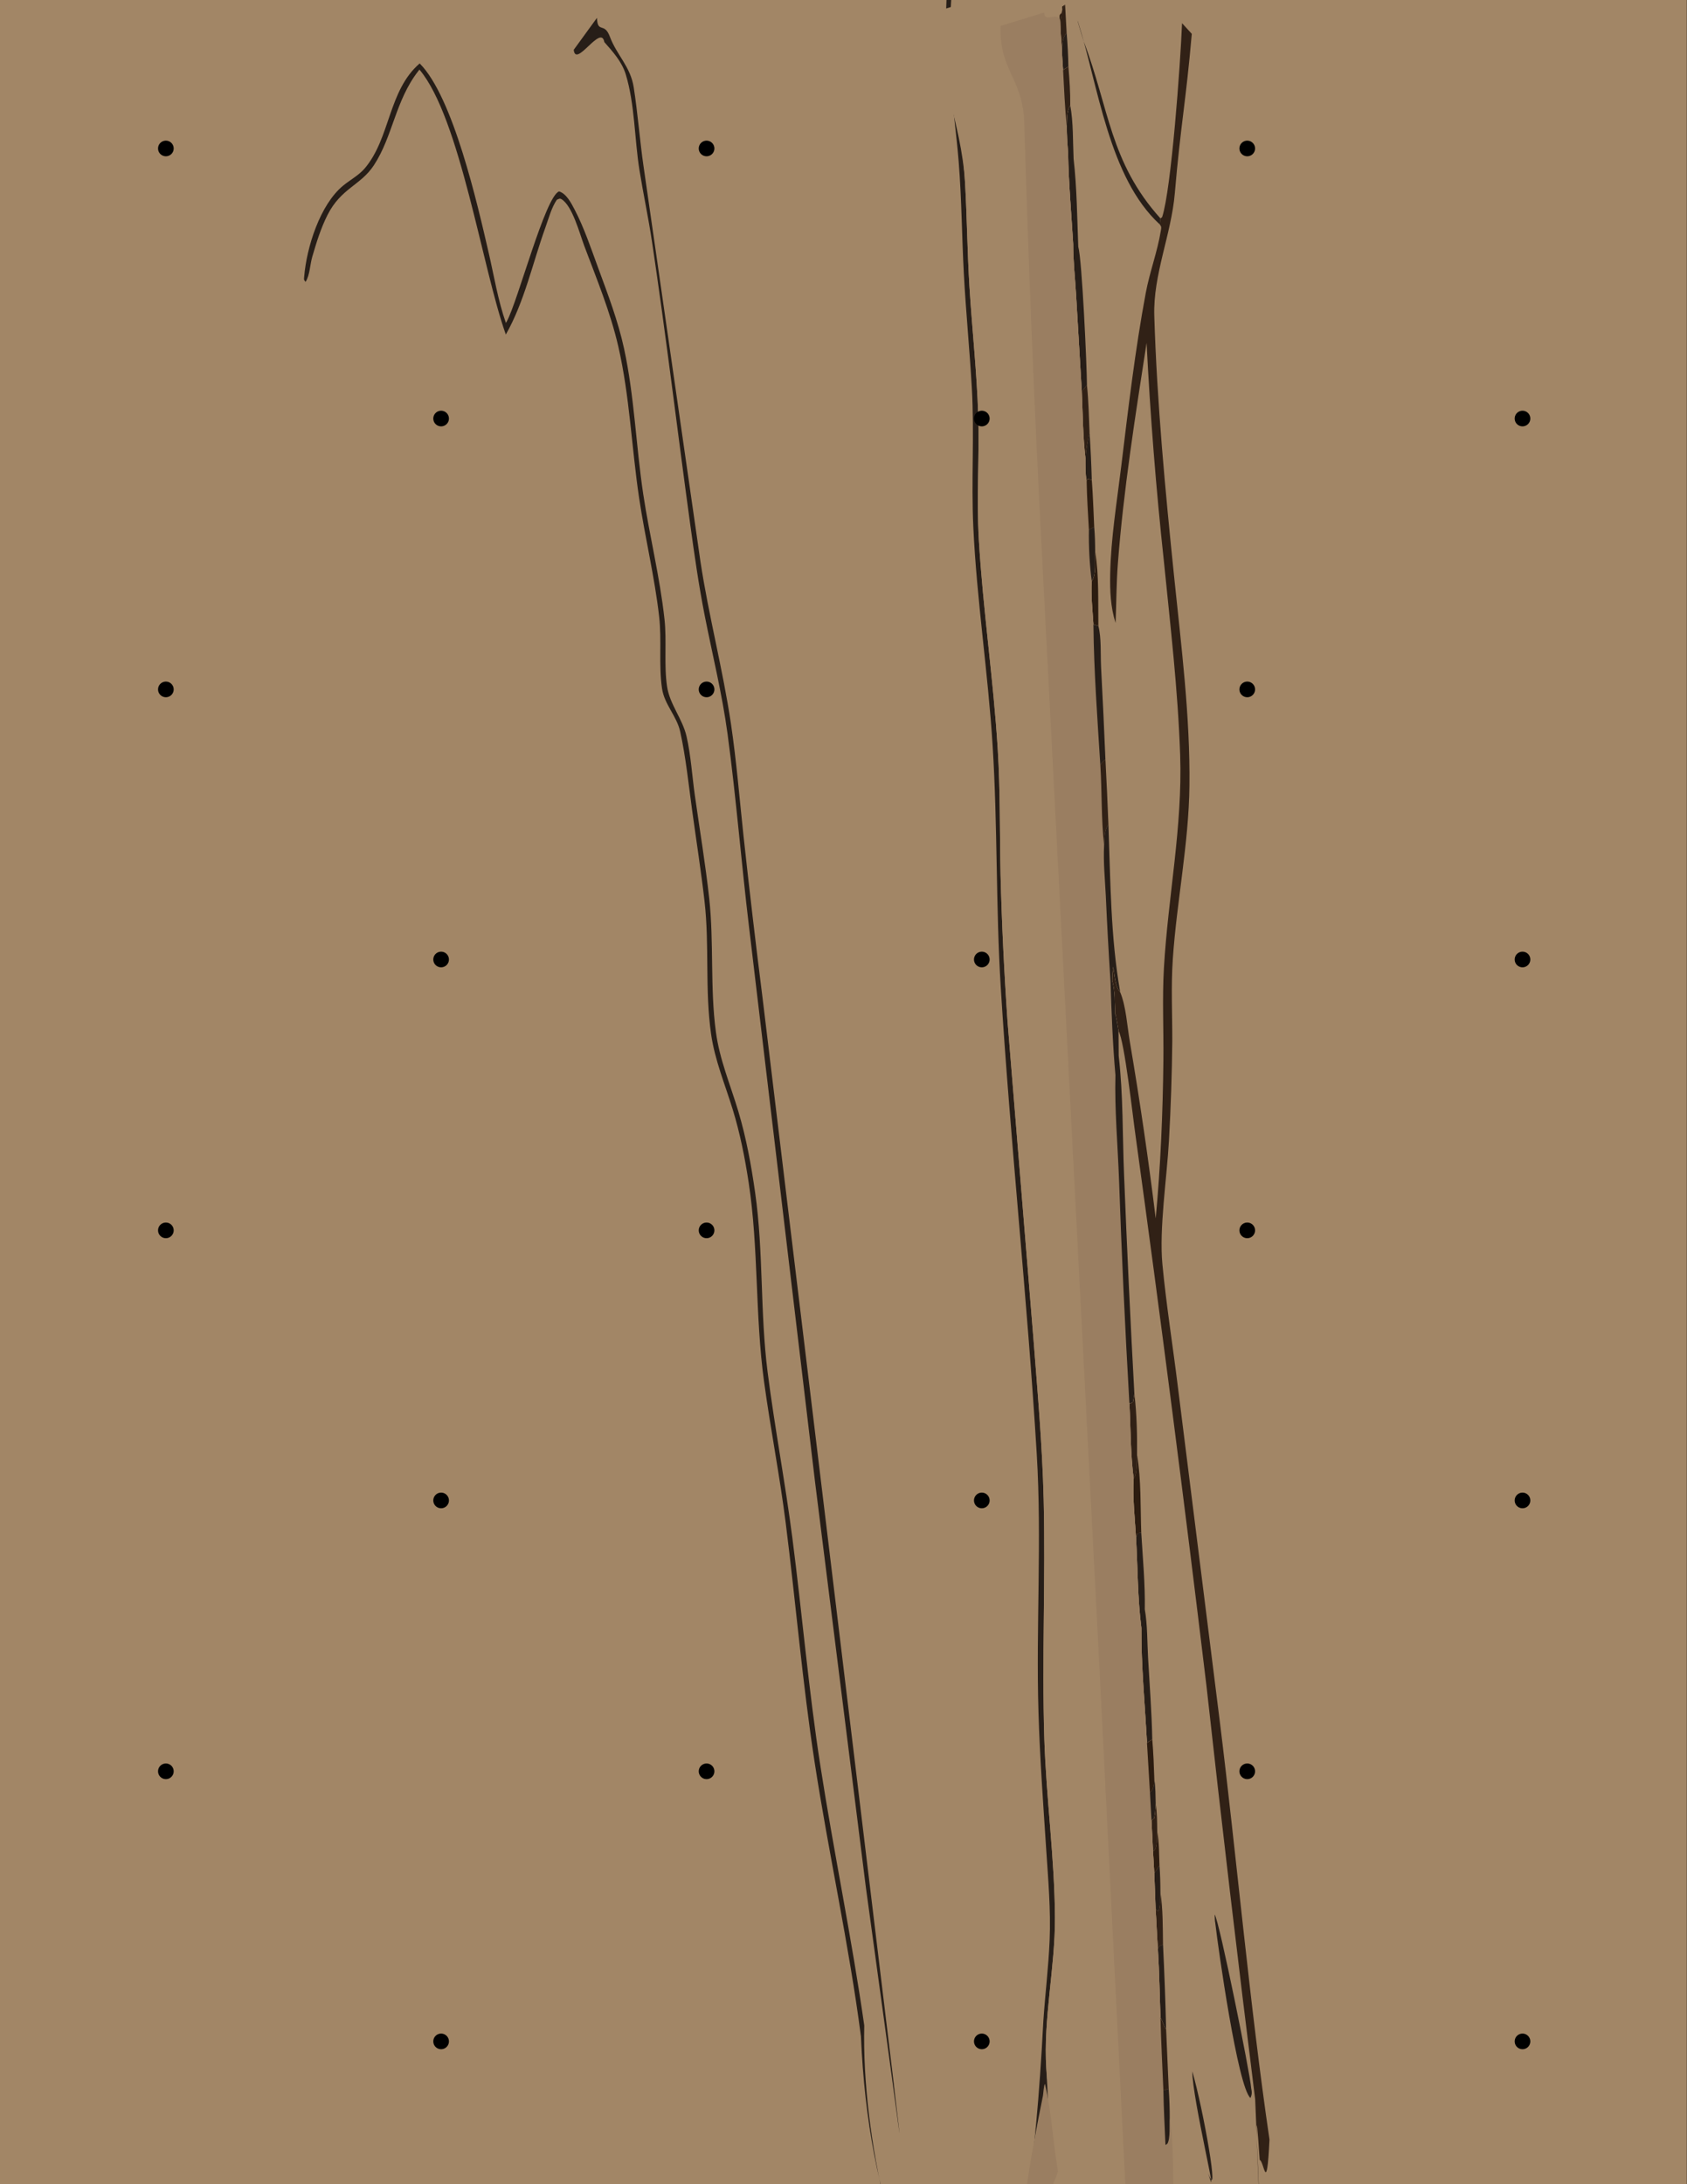 <?xml version="1.0" encoding="UTF-8" standalone="no"?>
<!-- Created with Inkscape (http://www.inkscape.org/) -->

<svg
   width="215.9mm"
   height="279.4mm"
   viewBox="0 0 215.9 279.4"
   version="1.1"
   id="svg1"
   inkscape:version="1.4 (86a8ad7, 2024-10-11)"
   sodipodi:docname="page-map-dirt.svg"
   xml:space="preserve"
   xmlns:inkscape="http://www.inkscape.org/namespaces/inkscape"
   xmlns:sodipodi="http://sodipodi.sourceforge.net/DTD/sodipodi-0.dtd"
   xmlns="http://www.w3.org/2000/svg"
   xmlns:svg="http://www.w3.org/2000/svg"><sodipodi:namedview
     id="namedview1"
     pagecolor="#ffffff"
     bordercolor="#000000"
     borderopacity="0.25"
     inkscape:showpageshadow="2"
     inkscape:pageopacity="0.0"
     inkscape:pagecheckerboard="0"
     inkscape:deskcolor="#d1d1d1"
     inkscape:document-units="mm"
     inkscape:zoom="0.38873106"
     inkscape:cx="827.04994"
     inkscape:cy="825.7637"
     inkscape:window-width="1350"
     inkscape:window-height="1040"
     inkscape:window-x="494"
     inkscape:window-y="0"
     inkscape:window-maximized="0"
     inkscape:current-layer="svg1" /><defs
     id="defs1"><linearGradient
       id="gradient_0"
       gradientUnits="userSpaceOnUse"
       x1="50.089"
       y1="1359.513"
       x2="17.752"
       y2="1330.249"><stop
         offset="0"
         stop-color="#D7BE5C"
         id="stop132" /><stop
         offset="1"
         stop-color="#FFF18C"
         id="stop133" /></linearGradient><linearGradient
       id="gradient_1"
       gradientUnits="userSpaceOnUse"
       x1="376.303"
       y1="1323.552"
       x2="349.274"
       y2="1438.264"><stop
         offset="0"
         stop-color="#786D5F"
         id="stop173" /><stop
         offset="1"
         stop-color="#82825D"
         id="stop174" /></linearGradient><linearGradient
       id="gradient_2"
       gradientUnits="userSpaceOnUse"
       x1="891.437"
       y1="1255.253"
       x2="906.078"
       y2="1281.536"><stop
         offset="0"
         stop-color="#1E1E56"
         id="stop230" /><stop
         offset="1"
         stop-color="#383976"
         id="stop231" /></linearGradient><linearGradient
       id="gradient_3"
       gradientUnits="userSpaceOnUse"
       x1="615.572"
       y1="1094.617"
       x2="768.924"
       y2="1255.562"><stop
         offset="0"
         stop-color="#78515E"
         id="stop323" /><stop
         offset="1"
         stop-color="#9D646D"
         id="stop324" /></linearGradient><clipPath
       clipPathUnits="userSpaceOnUse"
       id="clipPath4"><rect
         style="fill:#ffffff;fill-opacity:1;stroke-width:0.016;stroke-linecap:round;stroke-miterlimit:0"
         id="rect4"
         width="395.642"
         height="512.007"
         x="-462.202"
         y="3.303"
         transform="rotate(-90)" /></clipPath><clipPath
       clipPathUnits="userSpaceOnUse"
       id="clipPath1"><rect
         style="opacity:0.5;fill:none;stroke:#000000;stroke-width:0.202"
         id="rect2"
         width="127.455"
         height="165.06"
         x="12.336"
         y="14.059"
         rx="0.084"
         ry="0.085" /></clipPath></defs><g
     inkscape:groupmode="layer"
     id="layer3"
     inkscape:label="Layer 3"><rect
       style="fill:#000000;fill-opacity:1;stroke-width:0.009;stroke-linecap:round;stroke-miterlimit:0"
       id="rect1"
       width="215.9"
       height="279.4"
       x="0"
       y="0" /></g><g
     id="g4"
     transform="matrix(0,0.546,-0.546,0,252.222,-1.802)"
     inkscape:label="dirt"
     clip-path="url(#clipPath4)"><path
       fill="#a28666"
       transform="scale(0.546,0.546)"
       d="m 0,0 h 1363.83 c 1.2,2.133 1.13,3.855 1.16,6.239 0.87,65.877 0.04,131.893 0.03,197.785 0,10.573 1.1,62.55 -0.43,67.144 -0.18,0.539 -0.47,0.984 -0.75,1.48 0.76,1.936 0.55,2.108 0,4.021 1.94,3.439 1.95,37.795 0.99,42.979 -0.16,0.853 -0.52,1.497 -0.94,2.242 l -0.02,2.845 c 1.88,3.337 1.87,14.227 0.73,17.825 -0.17,0.549 -0.45,1.038 -0.71,1.55 1.57,2.825 1.58,7.434 0.75,10.532 -0.19,0.692 -0.24,0.741 -0.5,1.296 l -0.07,2.066 c 2.39,5.22 0.95,160.202 0.95,177.511 L 1365,916.877 c 0,11.588 1.16,100.873 -0.41,105.613 -0.2,0.59 -0.44,0.95 -0.76,1.51 H 0 v -434.526 -3.116 -146.993 -2.203 -27.502 -17.548 -2.762 -46.17 -4.182 z"
       id="path1" /><path
       fill="#1b1713"
       transform="scale(0.546,0.546)"
       d="m 848.076,907.634 0.647,-0.069 c 6.703,-0.642 30.223,-1.637 34.838,2.202 -5.527,0.955 -31.012,0.483 -35.485,-2.133 z"
       id="path2" /><path
       fill="#271e18"
       transform="scale(0.546,0.546)"
       d="m 957.666,968.983 2.159,-1.439 c 10.848,4.843 22.199,4.201 33.751,5.679 2.865,-0.059 5.284,-0.311 7.724,1.478 -10.68,2.255 -34.172,-0.267 -43.634,-5.718 z"
       id="path3" /><path
       fill="#271e18"
       transform="scale(0.546,0.546)"
       d="m 815.812,474.355 -173.838,21.801 -238.052,28.329 c -27.601,3.323 -55.446,5.523 -82.977,9.239 -17.112,2.31 -33.77,6.454 -50.678,9.787 -13.14,2.591 -26.525,4.496 -39.792,6.317 -40.22,5.519 -80.548,10.315 -120.707,16.327 -10.288,1.54 -20.468,3.736 -30.736,5.387 -13.3,2.137 -28.32,1.963 -41.15,5.906 -5.353,1.646 -9.668,5.527 -13.778,9.171 -7.95,1.382 11.345,12.294 3.32,13.137 l -13.712,-9.97 c 6.866,-0.274 1.605,-3.136 8.046,-5.533 7.995,-2.974 12.802,-8.852 21.76,-10.25 11.248,-1.756 22.671,-2.584 33.948,-4.227 L 246.968,545.36 c 23.396,-3.542 46.291,-9.634 69.644,-13.098 15.96,-2.367 32.105,-3.678 48.146,-5.397 23.193,-2.519 46.363,-5.243 69.508,-8.174 l 463.891,-56.09 c 34.01,-3.856 47.354,-6.122 -82.345,11.754 z"
       id="path13"
       sodipodi:nodetypes="ccccccccccccccccccccc" /><path
       fill="#271e18"
       transform="scale(0.546,0.546)"
       d="m 0,437.162 c 27.306,3.23 57.164,-3.838 84.721,-5.41 14.847,-0.846 29.734,-0.962 44.577,-1.889 18.257,-1.141 36.449,-3.168 54.74,-3.742 17.849,-0.56 35.723,0.771 53.549,-0.274 30.01,-1.759 59.876,-6.265 89.888,-8.115 17.962,-1.108 35.906,-0.833 53.885,-1.207 21.04,-0.54 42.058,-1.541 63.054,-3.004 l 135.354,-11.057 c 23.16,-1.793 46.377,-3.869 69.604,-4.446 34.268,-0.851 68.517,0.8 102.808,-0.283 25.546,-0.807 51.069,-4.418 76.627,-4.56 21.401,-0.119 43.64,5.078 64.81,3.714 176.602,-11.144 135.036,73.322 -13.774,79.571 -39.441,5.128 -78.382,13.86 -117.682,19.89 -34.053,5.225 -68.464,8.09 -102.643,12.409 -20.338,2.569 -40.472,6.55 -60.784,9.315 -28.439,3.872 -56.859,2.269 -85.229,6.578 -10.601,1.61 -21.134,3.697 -31.394,6.849 -10.818,3.324 -21.148,7.693 -32.428,9.301 -18.881,2.692 -37.978,0.645 -56.809,2.793 -13.084,1.492 -26.117,3.552 -39.164,5.338 -11.182,1.531 -22.645,2.689 -33.67,5.107 -6.805,1.492 -11.628,6.786 -18.571,7.815 -9.947,1.473 -20.643,0.073 -30.816,1.231 -17.199,1.957 -33.975,6.08 -51.071,8.624 -21.549,3.207 -43.643,4.03 -64.905,8.922 -14.789,3.402 -29.033,9.319 -43.21,14.637 -5.1,1.912 -17.249,5.095 -19.985,9.796 -0.445,0.765 -0.002,1.194 0.281,1.947 3.413,2.32 8.006,3.498 11.903,4.904 15.179,5.478 31.827,8.978 45.929,16.992 -28.361,10.119 -92.903,19.584 -113.688,37.081 l 0.681,0.535 c 12.606,9.809 27.97,10.887 40.371,19.027 8.69,5.704 9.786,14.069 21.312,19.899 5.64,2.853 11.897,4.791 17.962,6.554 3.378,0.981 7.883,1.022 10.773,2.866 -0.994,0.841 -0.974,0.703 -2.317,0.593 -12.38,-1.014 -30.821,-6.736 -39.002,-16.733 -2.412,-2.947 -4.46,-6.75 -7.349,-9.215 -13.006,-11.099 -33.372,-10.054 -45.07,-23.625 14.353,-14.365 60.274,-24.773 81.269,-29.629 10.001,-2.313 20.404,-3.976 30.094,-7.392 l -0.722,-0.399 c -8.752,-4.776 -53.624,-16.49 -55.734,-22.429 1.005,-3.171 4.953,-5.175 7.748,-6.639 7.781,-4.077 16.541,-7.002 24.794,-10.036 11.38,-4.183 23.012,-8.64 34.873,-11.211 20.549,-4.452 41.682,-5.105 62.429,-8.23 17.948,-2.703 35.599,-7.153 53.655,-9.126 9.567,-1.045 19.561,0.289 28.957,-1.111 7.663,-1.142 13.846,-6.643 21.437,-8.374 8.138,-1.856 16.995,-2.388 25.292,-3.557 14.675,-2.068 29.399,-4.546 44.123,-6.158 19.073,-2.089 38.338,-0.311 57.425,-2.88 11.891,-1.601 22.644,-6.229 34.038,-9.632 11.387,-3.401 23.018,-5.524 34.769,-7.2 25.68,-3.661 51.355,-2.082 77.059,-5.362 23.82,-3.039 47.432,-7.566 71.262,-10.637 32.534,-4.193 65.195,-6.97 97.621,-12.004 37.246,-5.783 74.183,-13.522 111.519,-18.852 97.136,2.417 260.018,-63.407 -2.047,-76.887 -11.511,-0.774 -23.019,-2.207 -34.543,-2.686 -13.066,-0.543 -26.248,0.63 -39.281,1.487 -19.513,1.282 -38.983,2.708 -58.535,3.297 -36.974,1.114 -73.919,-1.491 -110.881,0.747 -66.838,4.047 -133.454,11.324 -200.281,15.455 -34.582,2.137 -69.221,1.313 -103.756,3.487 -31.251,1.967 -62.384,6.822 -93.648,8.286 -19.892,0.931 -39.774,-0.504 -59.703,0.637 -16.344,0.935 -32.65,2.548 -48.992,3.424 -15.945,0.855 -31.94,0.935 -47.861,2.204 -25.066,1.998 -50.5,7.012 -75.649,4.882 z"
       id="path14"
       sodipodi:nodetypes="cccccccccccsccscccccccccccccccccccccccscccccccccccccccccsccccccscsscccccccc" /><path
       fill="#9a7e61"
       transform="scale(0.546,0.546)"
       d="m 905.272,398.313 c -1.011,-0.188 -4.177,-0.261 -5.055,-0.866 13.048,-2.945 26.258,-3.572 37.598,-5.579 0.667,-0.118 71.595,27.729 -32.544,6.445 z"
       id="path15"
       sodipodi:nodetypes="ccsc" /><path
       fill="#312116"
       transform="scale(0.546,0.546)"
       d="m 20.567,334.428 c 29.584,2.575 38.905,4.765 68.467,7.294 17.726,1.517 34.79,9.353 52.533,8.807 37.46,-1.154 75.039,-4.717 112.31,-8.558 29.44,-3.034 59.646,-6.876 89.281,-6.534 24.966,0.287 49.621,5.459 74.486,7.146 11.749,0.797 23.425,0.192 35.182,0.219 14.223,0.147 28.435,0.624 42.636,1.429 15.873,0.872 37.877,4.258 53.097,2.807 17.659,-1.683 35.237,-4.52 52.847,-6.673 l 142.868,-17.907 c 58.339,-7.242 121.674,-12.849 179.839,-21.382 24.732,1.203 9.28,2.288 8.73,4.201 -58.365,3.93 81.309,-2.642 -26.039,1.946 -59.129,7.403 -118.309,14.378 -177.54,20.925 -78.817,9.467 -157.545,19.621 -236.186,30.462 -8.083,1.169 -40.065,4.654 -44.732,7.279 -2.425,0.406 -4.841,0.815 -7.246,1.331 l 0.455,0.131 c -4.719,0.191 -10.173,-0.093 -14.71,1.259 -2.016,-0.047 -3.996,-0.057 -5.985,-0.435 3.298,-0.586 8.466,-0.815 10.879,-2.994 5.893,-2.508 14.792,-3.049 21.188,-4.14 25.219,-4.295 50.525,-8.003 75.916,-11.122 -22.319,-2.098 -45.35,-3.055 -67.779,-3.3 -13.191,-0.144 -26.511,0.537 -39.678,-0.227 -30.764,-1.783 -60.436,-8.024 -91.476,-6.968 -27.831,0.947 -55.618,4.236 -83.315,7.013 -31.071,3.355 -62.213,5.821 -93.424,7.4 31.209,4.814 63.181,9.923 94.68,12.324 8.472,0.646 17.017,0.636 25.51,0.976 -6.889,2.198 -13.852,2.453 -21.03,2.316 -15.404,-0.293 -31.071,-2.898 -46.362,-4.756 -24.734,-3.006 -49.764,-5.931 -74.26,-10.515 -8.991,-1.683 -17.706,-5.022 -26.67,-6.462 -1.34,-0.215 -1.541,-0.395 -2.681,0.434 l -2.586,-0.278 -0.559,-0.709 c -11.745,-3.925 -65.441,-7.843 -83.214,-8.557 z"
       id="path55"
       sodipodi:nodetypes="cccscsccccccccccccccccccsccccccccccccccc" /><path
       fill="#312116"
       transform="scale(0.546,0.546)"
       d="m 8.035,388.82 q 6.027,-0.368 12.059,-0.662 c 2.145,1.708 4.285,1.766 6.898,2.021 -3.937,0.349 -7.844,0.612 -11.795,0.727 -2.798,-0.945 -4.479,-0.031 -7.162,-2.086 z"
       id="path57" /><path
       fill="#2c1c10"
       transform="scale(0.546,0.546)"
       d="m 8.035,388.82 c 2.683,2.055 4.364,1.141 7.162,2.086 -4.827,1.078 -1.362,-1.085 -6.309,-0.814 z"
       id="path58"
       sodipodi:nodetypes="cccc" /><path
       fill="#271e18"
       transform="scale(0.546,0.546)"
       d="m 20.094,388.158 q 7.257,-0.629 14.54,-0.757 l 1.48,2.28 c -3.028,0.18 -6.09,0.465 -9.121,0.498 -2.613,-0.255 -4.753,-0.313 -6.898,-2.021 z"
       id="path59" /><path
       fill="#271e18"
       transform="scale(0.546,0.546)"
       d="m 191.578,378.316 q 10.187,-0.663 20.392,-0.957 l -0.479,1.767 0.955,0.444 c -3.207,0.599 -6.469,0.5 -9.718,0.517 -3.886,-0.231 -7.346,-0.954 -11.15,-1.771 z"
       id="path60" /><path
       fill="#2c1c10"
       transform="scale(0.546,0.546)"
       d="m 242.928,375.906 c 9.939,-1.695 21.615,-1.217 31.7,-1.369 l -0.626,2.119 c -6.069,0.379 -12.547,1.103 -18.609,0.716 -3.068,-2.108 -8.724,-1.169 -12.465,-1.466 z"
       id="path61" /><path
       fill="#312116"
       transform="scale(0.546,0.546)"
       d="m 171.298,379.434 c 6.712,-0.705 13.537,-0.824 20.28,-1.118 3.804,0.817 7.264,1.54 11.15,1.771 -9.503,1.094 -19.249,1.146 -28.808,1.57 z"
       id="path62" /><path
       fill="#271e18"
       transform="scale(0.546,0.546)"
       d="m 99.771,347.876 2.586,0.278 c -20.064,21.927 -59.69,26.474 -86.818,35.076 -3.447,1.189 8.021,-2.315 8.021,-2.315 C 52.474,369.849 75.607,369.658 99.771,347.876 Z"
       id="path63"
       sodipodi:nodetypes="ccccc" /><path
       fill="#271e18"
       transform="scale(0.546,0.546)"
       d="m 111.907,383.165 c 5.483,-1.626 50.994,-3.682 59.391,-3.731 l 2.622,2.223 -41.371,2.448 c -7.181,0.416 -14.618,1.259 -21.795,1.241 -12.946,0.776 -26.014,1.952 -38.975,2.182 -3.906,0.297 -7.777,0.574 -11.696,0.552 -2.911,-0.14 -6.291,0.136 -8.806,-1.471 7.237,-1.369 15.557,-1.099 22.952,-1.447 12.345,-1.413 25.243,-1.511 37.677,-1.997 z"
       id="path64" /><path
       fill="#2c1c10"
       transform="scale(0.546,0.546)"
       d="m 792.139,349.258 c 4.599,-0.888 9.646,-0.749 14.332,-0.968 l 3.357,2.234 -9.365,0.552 c -0.093,-0.141 -0.166,-0.299 -0.28,-0.424 -1.451,-1.58 -5.868,-1.223 -8.044,-1.394 z"
       id="path66" /><path
       fill="#312116"
       transform="scale(0.546,0.546)"
       d="m 779.775,349.928 c 4.085,-0.648 8.238,-0.602 12.364,-0.67 2.176,0.171 6.593,-0.186 8.044,1.394 0.114,0.125 0.187,0.283 0.28,0.424 l -13.366,0.652 -0.874,-1.121 c -2.164,-0.471 -4.246,-0.576 -6.448,-0.679 z"
       id="path67" /><path
       fill="#271e18"
       transform="scale(0.546,0.546)"
       d="m 806.471,348.29 c 3.896,-0.286 7.751,-0.385 11.657,-0.391 2.16,0.176 6.435,-0.156 8.019,0.904 l -0.884,1.149 -15.435,0.572 z"
       id="path68" /><path
       fill="#312116"
       transform="scale(0.546,0.546)"
       d="m 818.128,347.899 c 7.146,-1.128 15.093,-0.998 22.353,-1.12 0.546,1.472 0.409,1.531 1.801,2.202 -5.671,0.407 -11.35,0.587 -17.019,0.971 l 0.884,-1.149 c -1.584,-1.06 -5.859,-0.728 -8.019,-0.904 z"
       id="path69" /><path
       fill="#271e18"
       transform="scale(0.546,0.546)"
       d="m 1208.29,330.08 c 6.35,-0.478 12.69,-0.693 19.06,-0.852 1.54,0.114 5.35,-0.173 6.38,0.829 l -0.73,1.216 c -5.2,0.574 -10.24,0.835 -15.47,0.831 -3.01,-0.772 -6.28,0.37 -9.19,-0.916 z"
       id="path70" /><path
       fill="#2c1c10"
       transform="scale(0.546,0.546)"
       d="m 1135.37,333.891 c 9.31,-1.547 19.56,-1.352 29.01,-1.759 2.02,2.339 3.78,1.261 6.52,2.01 -8.82,1.917 -19.59,1.215 -28.69,1.561 0.14,-0.403 0.08,-0.854 0.09,-1.279 z"
       id="path71" /><path
       fill="#2c1c10"
       transform="scale(0.546,0.546)"
       d="m 630.462,357.92 c 10.356,-1.816 22.679,-1.407 33.256,-1.8 l 0.265,1.493 1.788,0.746 c -8.257,0.517 -16.969,1.497 -25.234,1.023 -2.315,-1.661 -7.175,-1.257 -10.075,-1.462 z"
       id="path72" /><path
       fill="#312116"
       transform="scale(0.546,0.546)"
       d="m 604.115,359.079 c 8.485,-1.041 17.801,-1.234 26.347,-1.159 2.9,0.205 7.76,-0.199 10.075,1.462 -10.688,1.383 -21.741,1.26 -32.511,1.838 0.117,-1.015 0.193,-0.482 -0.435,-1.556 z"
       id="path73" /><path
       fill="#271e18"
       transform="scale(0.546,0.546)"
       d="m 840.481,346.779 q 18.163,-0.894 36.342,-1.332 c -1.735,1.207 -3.371,1.532 -5.178,2.426 -9.774,0.359 -19.603,0.51 -29.363,1.108 -1.392,-0.671 -1.255,-0.73 -1.801,-2.202 z"
       id="path74" /><path
       fill="#312116"
       transform="scale(0.546,0.546)"
       d="m 1122.06,334.555 c 4.44,-0.53 8.85,-0.595 13.31,-0.664 l 6.93,0.533 c -0.01,0.425 0.05,0.876 -0.09,1.279 -3.93,0.499 -8.08,0.429 -12.04,0.609 q -15.97,0.861 -31.95,1.455 l 0.24,-0.86 c -1.29,-1.194 -6.39,-0.938 -8.39,-1.048 10.22,-1.448 21.65,-1.405 31.99,-1.304 z"
       id="path75" /><path
       fill="#312116"
       transform="scale(0.546,0.546)"
       d="m 1171.5,331.831 c 11.96,-1.322 24.75,-1.628 36.79,-1.751 l 0.05,1.108 c 2.91,1.286 6.18,0.144 9.19,0.916 -7.43,1.889 -27.59,1.322 -36.01,1.699 -3.47,0.409 -7.11,0.281 -10.62,0.339 -2.74,-0.749 -4.5,0.329 -6.52,-2.01 z"
       id="path76" /><path
       fill="#271e18"
       transform="scale(0.546,0.546)"
       d="m 1164.38,332.132 7.12,-0.301 c 2.58,0.106 8.21,-0.564 10.27,0.621 l -0.25,1.351 c -3.47,0.409 -7.11,0.281 -10.62,0.339 -2.74,-0.749 -4.5,0.329 -6.52,-2.01 z"
       id="path77" /><path
       fill="#271e18"
       transform="scale(0.546,0.546)"
       d="m 696.567,354.608 c 6.709,-1.184 14.16,-1.033 20.984,-1.423 11.615,-0.664 23.273,-1.558 34.905,-1.792 l 1.446,2.271 c -16.284,0.868 -32.968,2.493 -49.257,2.401 -12.725,1.633 -26.042,1.582 -38.874,2.294 l -1.788,-0.746 -0.265,-1.493 c 10.892,-0.64 21.94,-1.71 32.849,-1.512 z"
       id="path78" /><path
       fill="#271e18"
       transform="scale(0.546,0.546)"
       d="m 901.994,308.944 c 1.764,-0.342 2.623,-0.443 4.281,0.303 -4.66,5.441 -64.633,13.915 -74.983,15.089 -1.152,0.25 -2.562,0.192 -3.751,0.272 2.488,-1.932 68.131,-15.214 74.453,-15.664 z"
       id="path79" /><path
       fill="#312116"
       transform="scale(0.546,0.546)"
       d="m 1227.35,329.228 c 5.25,-1.009 11.22,-0.845 16.58,-1.117 l 32.8,-1.633 53.64,-2.599 c 11.17,-0.618 22.34,-1.689 33.52,-1.989 l -0.02,2.845 c -7.67,1.055 -15.58,1.093 -23.31,1.465 l -42.4,1.933 -42.74,2.207 c -7.35,0.382 -15.08,1.272 -22.42,0.933 l 0.73,-1.216 c -1.03,-1.002 -4.84,-0.715 -6.38,-0.829 z"
       id="path80" /><path
       fill="#271e18"
       transform="scale(0.546,0.546)"
       d="m 938.544,327.419 c 17.972,-5.41 -32.141,6.837 -43.682,6.794 16.105,-4.725 57.95,-12.084 43.682,-6.794 z"
       id="path81"
       sodipodi:nodetypes="ccc" /><path
       fill="#a28666"
       transform="scale(0.546,0.546)"
       d="m 924.64,392.799 c -10.248,1.375 -20.727,3.426 -31.023,4.09 -21.17,1.364 -43.409,-3.833 -64.81,-3.714 -25.558,0.142 -51.081,3.753 -76.627,4.56 -34.291,1.083 -68.54,-0.568 -102.808,0.283 -23.227,0.577 -46.444,2.653 -69.604,4.446 l -135.354,11.057 c -20.996,1.463 -42.014,2.464 -63.054,3.004 -17.979,0.374 -35.923,0.099 -53.885,1.207 -30.012,1.85 -59.878,6.356 -89.888,8.115 -17.826,1.045 -35.7,-0.286 -53.549,0.274 -18.291,0.574 -36.483,2.601 -54.74,3.742 -14.843,0.927 -29.73,1.043 -44.577,1.889 -27.557,1.572 -47.131,13.21 -74.438,9.98 L 0,409.66 c 0,0 10.37,-17.676 15.197,-18.754 3.951,-0.115 7.859,-0.378 11.795,-0.727 3.031,-0.033 6.093,-0.318 9.121,-0.498 l -1.48,-2.28 c 5.571,-0.466 11.048,-0.851 16.644,-0.792 2.515,1.607 5.894,1.331 8.806,1.471 3.919,0.022 7.79,-0.255 11.696,-0.552 12.961,-0.23 26.028,-1.406 38.975,-2.182 7.177,0.018 14.614,-0.825 21.795,-1.241 l 41.371,-2.448 c 9.559,-0.424 19.305,-0.476 28.808,-1.57 3.249,-0.017 6.511,0.082 9.718,-0.517 l -0.955,-0.444 0.479,-1.767 c 6.701,-0.515 13.439,-0.728 20.154,-1.033 3.609,-0.326 7.182,-0.397 10.804,-0.42 3.741,0.297 9.397,-0.642 12.465,1.466 6.062,0.387 12.54,-0.337 18.609,-0.716 l 0.626,-2.119 c 5.15,-1.343 12.049,-0.881 17.439,-1.15 13.283,-0.7 26.569,-1.328 39.859,-1.884 9.302,-0.496 18.607,-0.923 27.915,-1.281 23.916,-0.875 48.284,-0.914 71.897,-5.041 -2.413,2.179 -7.581,2.408 -10.879,2.994 1.989,0.378 3.969,0.388 5.985,0.435 4.537,-1.352 9.991,-1.068 14.71,-1.259 l -0.455,-0.131 c 2.405,-0.516 4.821,-0.925 7.246,-1.331 l 10.735,-0.079 c 16.666,-1.949 34.219,-1.611 51.044,-2.302 31.341,-1.234 62.672,-2.71 93.991,-4.429 l 3.476,0.585 c 0.628,1.074 0.552,0.541 0.435,1.556 10.77,-0.578 21.823,-0.455 32.511,-1.838 8.265,0.474 16.977,-0.506 25.234,-1.023 12.832,-0.712 26.149,-0.661 38.874,-2.294 16.289,0.092 32.973,-1.533 49.257,-2.401 l -1.446,-2.271 c 5.72,-0.486 11.425,-0.704 17.161,-0.888 3.346,-0.531 6.777,-0.487 10.158,-0.577 2.202,0.103 4.284,0.208 6.448,0.679 l 0.874,1.121 13.366,-0.652 9.365,-0.552 15.435,-0.572 c 5.669,-0.384 11.348,-0.564 17.019,-0.971 9.76,-0.598 19.589,-0.749 29.363,-1.108 1.807,-0.894 3.443,-1.219 5.178,-2.426 l 25.508,-1.101 c 4.189,-0.301 8.327,-0.46 12.527,-0.441 26.095,7.901 34.565,42.067 9.782,48.894 z"
       id="path82"
       sodipodi:nodetypes="ccsccccccccccccccccccccccccccccccccccccccccccccccccccccccccccccccc" /><path
       fill="#9a7e61"
       transform="scale(0.546,0.546)"
       d="m 1363.87,324.735 c 1.88,3.337 1.87,14.227 0.73,17.825 -0.17,0.549 -0.45,1.038 -0.71,1.55 -13.74,1.5 -27.8,1.497 -41.6,2.024 -22.41,0.856 -44.74,1.793 -67.16,2.24 -34.22,0.682 -68.69,2.635 -102.91,4.125 l -433.322,21.706 -474.986,24.538 c -61.723,3.242 -123.474,5.775 -185.255,7.598 -19.403,0.72 -22.075,10.749 -41.517,10.173 l -5.713,-18.69 c 4.947,-0.271 -1.056,-5.84 3.771,-6.918 3.951,-0.115 7.859,-0.378 11.795,-0.727 3.031,-0.033 6.093,-0.318 9.121,-0.498 l -1.48,-2.28 c 5.571,-0.466 11.048,-0.851 16.644,-0.792 2.515,1.607 5.894,1.331 8.806,1.471 3.919,0.022 7.79,-0.255 11.696,-0.552 12.961,-0.23 26.028,-1.406 38.975,-2.182 7.177,0.018 14.614,-0.825 21.795,-1.241 l 41.371,-2.448 c 9.559,-0.424 19.305,-0.476 28.808,-1.57 3.249,-0.017 6.511,0.082 9.718,-0.517 l -0.955,-0.444 0.479,-1.767 c 6.701,-0.515 13.439,-0.728 20.154,-1.033 3.609,-0.326 7.182,-0.397 10.804,-0.42 3.741,0.297 9.397,-0.642 12.465,1.466 6.062,0.387 12.54,-0.337 18.609,-0.716 l 0.626,-2.119 c 5.15,-1.343 12.049,-0.881 17.439,-1.15 13.283,-0.7 26.569,-1.328 39.859,-1.884 9.302,-0.496 18.607,-0.923 27.915,-1.281 23.916,-0.875 48.284,-0.914 71.897,-5.041 -2.413,2.179 -7.581,2.408 -10.879,2.994 1.989,0.378 3.969,0.388 5.985,0.435 4.537,-1.352 9.991,-1.068 14.71,-1.259 l -0.455,-0.131 c 2.405,-0.516 4.821,-0.925 7.246,-1.331 l 10.735,-0.079 c 16.666,-1.949 34.219,-1.611 51.044,-2.302 31.341,-1.234 62.672,-2.71 93.991,-4.429 l 3.476,0.585 c 0.628,1.074 0.552,0.541 0.435,1.556 10.77,-0.578 21.823,-0.455 32.511,-1.838 8.265,0.474 16.977,-0.506 25.234,-1.023 12.832,-0.712 26.149,-0.661 38.874,-2.294 16.289,0.092 32.973,-1.533 49.257,-2.401 l -1.446,-2.271 c 5.72,-0.486 11.425,-0.704 17.161,-0.888 3.346,-0.531 6.777,-0.487 10.158,-0.577 2.202,0.103 4.284,0.208 6.448,0.679 l 0.874,1.121 13.366,-0.652 9.365,-0.552 15.435,-0.572 c 5.669,-0.384 11.348,-0.564 17.019,-0.971 9.76,-0.598 19.589,-0.749 29.363,-1.108 1.807,-0.894 3.443,-1.219 5.178,-2.426 l 25.508,-1.101 c 4.189,-0.301 8.327,-0.46 12.527,-0.441 11.145,-1.805 23.74,-1.237 35.072,-1.734 2.447,-0.099 5.097,-0.414 7.525,-0.256 4.165,-0.657 8.453,-0.573 12.662,-0.655 6.278,-1.289 13.837,-1.052 20.278,-1.12 15.337,-0.793 30.682,-1.444 46.035,-1.953 3.02,-0.115 6.19,-0.433 9.2,-0.281 5.06,-0.617 10.15,-0.593 15.24,-0.662 6.37,-0.969 13.13,-0.829 19.56,-1.054 3.16,-0.114 6.5,-0.464 9.64,-0.331 2,0.11 7.1,-0.146 8.39,1.048 l -0.24,0.86 c 10.653,-0.396 21.303,-0.881 31.95,-1.455 3.96,-0.18 8.11,-0.11 12.04,-0.609 9.1,-0.346 19.87,0.356 28.69,-1.561 3.51,-0.058 7.15,0.07 10.62,-0.339 8.42,-0.377 28.58,0.19 36.01,-1.699 5.23,0.004 10.27,-0.257 15.47,-0.831 7.34,0.339 15.07,-0.551 22.42,-0.933 l 42.74,-2.207 42.4,-1.933 c 7.73,-0.372 15.64,-0.41 23.31,-1.465 z"
       id="path83"
       sodipodi:nodetypes="cccssccccccccccccccccccccccccccccccccccccccccccccccccccccccccccccccccccccccccccccc" /><path
       fill="#271e18"
       transform="scale(0.546,0.546)"
       d="m 769.617,350.505 c 3.346,-0.531 6.777,-0.487 10.158,-0.577 2.202,0.103 4.284,0.208 6.448,0.679 l 0.874,1.121 -11.998,0.662 c -0.046,-0.067 -0.081,-0.142 -0.137,-0.201 -1.496,-1.579 -3.284,-1.406 -5.345,-1.684 z"
       id="path84" /><path
       fill="#271e18"
       transform="scale(0.546,0.546)"
       d="m 949.93,342.171 c 2.447,-0.099 5.097,-0.414 7.525,-0.256 2.869,0.217 7.567,-0.2 9.639,1.789 l -11.327,0.581 c -2.321,-0.319 -3.835,-0.904 -5.837,-2.114 z"
       id="path85" /><path
       fill="#271e18"
       transform="scale(0.546,0.546)"
       d="m 1080.43,336.19 c 3.16,-0.114 6.5,-0.464 9.64,-0.331 2,0.11 7.1,-0.146 8.39,1.048 l -0.24,0.86 c -3.71,0.46 -7.63,0.277 -11.37,0.325 -2.54,-0.731 -4.12,0.02 -6.42,-1.902 z"
       id="path86" /><path
       fill="#312116"
       transform="scale(0.546,0.546)"
       d="m 957.455,341.915 c 4.165,-0.657 8.453,-0.573 12.662,-0.655 2.181,0.166 7.838,-0.197 9.393,0.859 l 0.227,1.059 c -4.194,0.169 -8.466,0.17 -12.643,0.526 -2.072,-1.989 -6.77,-1.572 -9.639,-1.789 z"
       id="path87" /><path
       fill="#312116"
       transform="scale(0.546,0.546)"
       d="m 1060.87,337.244 c 6.37,-0.969 13.13,-0.829 19.56,-1.054 2.3,1.922 3.88,1.171 6.42,1.902 -4.91,1.414 -12.11,0.874 -17.31,1.051 l 0.31,-0.895 c -1.35,-1.085 -6.94,-0.825 -8.98,-1.004 z"
       id="path88-8" /><path
       fill="#312116"
       transform="scale(0.546,0.546)"
       d="m 34.633,387.401 c 5.571,-0.466 11.048,-0.851 16.644,-0.792 2.515,1.607 5.894,1.331 8.806,1.471 -7.938,0.892 -15.994,1.144 -23.97,1.601 z"
       id="path89" /><path
       fill="#2c1c10"
       transform="scale(0.546,0.546)"
       d="m 752.456,351.393 c 5.72,-0.486 11.425,-0.704 17.161,-0.888 2.061,0.278 3.849,0.105 5.345,1.684 0.056,0.059 0.091,0.134 0.137,0.201 l -21.197,1.274 z"
       id="path90" /><path
       fill="#271e18"
       transform="scale(0.546,0.546)"
       d="m 232.124,376.326 c 3.609,-0.326 7.182,-0.397 10.804,-0.42 3.741,0.297 9.397,-0.642 12.465,1.466 -7.048,0.954 -14.946,1.345 -22.063,1.226 z"
       id="path91" /><path
       fill="#2c1c10"
       transform="scale(0.546,0.546)"
       d="m 970.117,341.26 c 6.278,-1.289 13.837,-1.052 20.278,-1.12 1.44,1.662 1.908,1.432 4.025,1.588 2.952,0.217 5.95,-0.095 8.87,0.376 -7.829,0.736 -15.705,0.641 -23.553,1.074 l -0.227,-1.059 c -1.555,-1.056 -7.212,-0.693 -9.393,-0.859 z"
       id="path92" /><path
       fill="#2c1c10"
       transform="scale(0.546,0.546)"
       d="m 211.97,377.359 c 6.701,-0.515 13.439,-0.728 20.154,-1.033 l 1.206,2.272 c -6.958,0.394 -13.916,0.851 -20.884,0.972 l -0.955,-0.444 z"
       id="path93" /><path
       fill="#271e18"
       transform="scale(0.546,0.546)"
       d="m 902.331,344.346 c 4.189,-0.301 8.327,-0.46 12.527,-0.441 2.94,0.224 8.586,-0.364 11.003,0.987 l 0.554,0.841 c -7.814,0.316 -15.648,0.768 -23.466,0.893 z"
       id="path94" /><path
       fill="#312116"
       transform="scale(0.546,0.546)"
       d="m 876.823,345.447 25.508,-1.101 0.618,2.28 c -10.429,0.433 -20.869,0.994 -31.304,1.247 1.807,-0.894 3.443,-1.219 5.178,-2.426 z"
       id="path95" /><path
       fill="#2c1c10"
       transform="scale(0.546,0.546)"
       d="m 1045.63,337.906 c 5.06,-0.617 10.15,-0.593 15.24,-0.662 2.04,0.179 7.63,-0.081 8.98,1.004 l -0.31,0.895 -14.65,0.638 c -3.46,0.459 -7.19,0.264 -10.68,0.316 -1.35,-0.308 -2.78,-0.142 -4.16,-0.243 -1.99,-0.144 -2.33,-0.133 -3.62,-1.667 3.02,-0.115 6.19,-0.433 9.2,-0.281 z"
       id="path96" /><path
       fill="#271e18"
       transform="scale(0.546,0.546)"
       d="m 1036.43,338.187 c 3.02,-0.115 6.19,-0.433 9.2,-0.281 2.31,0.219 7.82,-0.208 9.55,0.838 l -0.29,1.037 c -3.46,0.459 -7.19,0.264 -10.68,0.316 -1.35,-0.308 -2.78,-0.142 -4.16,-0.243 -1.99,-0.144 -2.33,-0.133 -3.62,-1.667 z"
       id="path97" /><path
       fill="#312116"
       transform="scale(0.546,0.546)"
       d="m 331.926,371.503 q 13.953,-0.744 27.915,-1.281 c 2.745,1.933 5.639,1.55 8.936,1.859 -11.348,1.25 -22.89,0.883 -34.283,1.598 -1.267,-0.384 -1.783,-1.186 -2.568,-2.176 z"
       id="path98" /><path
       fill="#312116"
       transform="scale(0.546,0.546)"
       d="m 990.395,340.14 q 23.005,-1.189 46.035,-1.953 c 1.29,1.534 1.63,1.523 3.62,1.667 1.38,0.101 2.81,-0.065 4.16,0.243 -5.88,1.691 -34.23,2.507 -40.92,2.007 -2.92,-0.471 -5.918,-0.159 -8.87,-0.376 -2.117,-0.156 -2.585,0.074 -4.025,-1.588 z"
       id="path100" /><path
       fill="#271e18"
       transform="scale(0.546,0.546)"
       d="m 274.628,374.537 c 5.15,-1.343 12.049,-0.881 17.439,-1.15 q 19.924,-1.05 39.859,-1.884 c 0.785,0.99 1.301,1.792 2.568,2.176 -19.985,1.26 -40.49,2.781 -60.492,2.977 z"
       id="path101" /><path
       fill="#271e18"
       transform="scale(0.546,0.546)"
       d="m 459.08,365.81 c 16.666,-1.949 34.219,-1.611 51.044,-2.302 q 47.012,-1.851 93.991,-4.429 l 3.476,0.585 c 0.628,1.074 0.552,0.541 0.435,1.556 q -48.003,2.787 -96.058,4.454 c -14.714,0.55 -29.915,1.923 -44.613,1.536 -13.341,1.185 -26.812,1.674 -40.198,2.116 q -18.2,1.186 -36.421,2 c -7.219,0.354 -14.754,1.131 -21.959,0.755 -3.297,-0.309 -6.191,0.074 -8.936,-1.859 23.916,-0.875 48.284,-0.914 71.897,-5.041 -2.413,2.179 -7.581,2.408 -10.879,2.994 1.989,0.378 3.969,0.388 5.985,0.435 4.537,-1.352 9.991,-1.068 14.71,-1.259 l -0.455,-0.131 c 2.405,-0.516 4.821,-0.925 7.246,-1.331 z"
       id="path102" /></g><g
     id="g2-8"
     inkscape:label="dots"
     transform="matrix(1.691,0,0,1.691,-20.864,-23.777)"
     clip-path="url(#clipPath1)"><g
       inkscape:label="Layer 1"
       inkscape:groupmode="layer"
       id="layer1"><path
         style="fill:#000000;fill-opacity:1;stroke:none;stroke-width:0.737;stroke-dasharray:none;paint-order:markers fill stroke"
         id="use15766"
         sodipodi:type="arc"
         sodipodi:cx="4.8024797"
         sodipodi:cy="4.8024797"
         sodipodi:rx="0.59127611"
         sodipodi:ry="0.59127611"
         sodipodi:start="0.027304543"
         sodipodi:end="6.2831853"
         sodipodi:open="true"
         sodipodi:arc-type="arc"
         d="M 5.394,4.819 A 0.591,0.591 0 0 1 4.79,5.394 0.591,0.591 0 0 1 4.211,4.794 0.591,0.591 0 0 1 4.807,4.211 0.591,0.591 0 0 1 5.394,4.802"
         inkscape:tile-x0="4.2112036"
         inkscape:tile-y0="4.2112036" /><path
         style="fill:#000000;fill-opacity:1;stroke:none;stroke-width:0.737;stroke-dasharray:none;paint-order:markers fill stroke"
         id="use15767"
         sodipodi:type="arc"
         sodipodi:cx="4.8024797"
         sodipodi:cy="45.723351"
         sodipodi:rx="0.59127611"
         sodipodi:ry="0.59127611"
         sodipodi:start="0.027304543"
         sodipodi:end="6.2831853"
         sodipodi:open="true"
         sodipodi:arc-type="arc"
         d="m 5.394,45.739 a 0.591,0.591 0 0 1 -0.603,0.575 0.591,0.591 0 0 1 -0.579,-0.599 0.591,0.591 0 0 1 0.595,-0.583 0.591,0.591 0 0 1 0.587,0.591"
         inkscape:tile-x0="4.2112036"
         inkscape:tile-y0="4.2112036" /><path
         style="fill:#000000;fill-opacity:1;stroke:none;stroke-width:0.737;stroke-dasharray:none;paint-order:markers fill stroke"
         id="use15768"
         sodipodi:type="arc"
         sodipodi:cx="4.8024797"
         sodipodi:cy="86.644226"
         sodipodi:rx="0.59127611"
         sodipodi:ry="0.59127611"
         sodipodi:start="0.027304543"
         sodipodi:end="6.2831853"
         sodipodi:open="true"
         sodipodi:arc-type="arc"
         d="m 5.394,86.66 a 0.591,0.591 0 0 1 -0.603,0.575 0.591,0.591 0 0 1 -0.579,-0.599 0.591,0.591 0 0 1 0.595,-0.583 0.591,0.591 0 0 1 0.587,0.591"
         inkscape:tile-x0="4.2112036"
         inkscape:tile-y0="4.2112036" /><path
         style="fill:#000000;fill-opacity:1;stroke:none;stroke-width:0.737;stroke-dasharray:none;paint-order:markers fill stroke"
         id="use15769"
         sodipodi:type="arc"
         sodipodi:cx="4.8024797"
         sodipodi:cy="127.5651"
         sodipodi:rx="0.59127611"
         sodipodi:ry="0.59127611"
         sodipodi:start="0.027304543"
         sodipodi:end="6.2831853"
         sodipodi:open="true"
         sodipodi:arc-type="arc"
         d="m 5.394,127.581 a 0.591,0.591 0 0 1 -0.603,0.575 0.591,0.591 0 0 1 -0.579,-0.599 0.591,0.591 0 0 1 0.595,-0.583 0.591,0.591 0 0 1 0.587,0.591"
         inkscape:tile-x0="4.2112036"
         inkscape:tile-y0="4.2112036" /><path
         style="fill:#000000;fill-opacity:1;stroke:none;stroke-width:0.737;stroke-dasharray:none;paint-order:markers fill stroke"
         id="use15770"
         sodipodi:type="arc"
         sodipodi:cx="4.8024797"
         sodipodi:cy="168.48598"
         sodipodi:rx="0.59127611"
         sodipodi:ry="0.59127611"
         sodipodi:start="0.027304543"
         sodipodi:end="6.2831853"
         sodipodi:open="true"
         sodipodi:arc-type="arc"
         d="m 5.394,168.502 a 0.591,0.591 0 0 1 -0.603,0.575 0.591,0.591 0 0 1 -0.579,-0.599 0.591,0.591 0 0 1 0.595,-0.583 0.591,0.591 0 0 1 0.587,0.591"
         inkscape:tile-x0="4.2112036"
         inkscape:tile-y0="4.2112036" /><path
         style="fill:#000000;fill-opacity:1;stroke:none;stroke-width:0.381;stroke-dasharray:none;paint-order:markers fill stroke"
         id="use15771"
         sodipodi:type="arc"
         sodipodi:cx="4.8024797"
         sodipodi:cy="209.40686"
         sodipodi:rx="0.59127611"
         sodipodi:ry="0.59127611"
         sodipodi:start="0.027304543"
         sodipodi:end="6.2831853"
         sodipodi:open="true"
         sodipodi:arc-type="arc"
         d="m 5.394,209.423 a 0.591,0.591 0 0 1 -0.603,0.575 0.591,0.591 0 0 1 -0.579,-0.599 0.591,0.591 0 0 1 0.595,-0.583 0.591,0.591 0 0 1 0.587,0.591"
         inkscape:tile-x0="4.2112036"
         inkscape:tile-y0="4.2112036" /><path
         style="fill:#000000;fill-opacity:1;stroke:none;stroke-width:0.381;stroke-dasharray:none;paint-order:markers fill stroke"
         id="use15772"
         sodipodi:type="arc"
         sodipodi:cx="4.8024797"
         sodipodi:cy="250.32773"
         sodipodi:rx="0.59127611"
         sodipodi:ry="0.59127611"
         sodipodi:start="0.027304543"
         sodipodi:end="6.2831853"
         sodipodi:open="true"
         sodipodi:arc-type="arc"
         d="m 5.394,250.344 a 0.591,0.591 0 0 1 -0.603,0.575 0.591,0.591 0 0 1 -0.579,-0.599 0.591,0.591 0 0 1 0.595,-0.583 0.591,0.591 0 0 1 0.587,0.591"
         inkscape:tile-x0="4.2112036"
         inkscape:tile-y0="4.2112036" /><path
         style="fill:#000000;fill-opacity:1;stroke:none;stroke-width:0.737;stroke-dasharray:none;paint-order:markers fill stroke"
         id="use15773"
         sodipodi:type="arc"
         sodipodi:cx="45.723351"
         sodipodi:cy="4.8024797"
         sodipodi:rx="0.59127611"
         sodipodi:ry="0.59127611"
         sodipodi:start="0.027304543"
         sodipodi:end="6.2831853"
         sodipodi:open="true"
         sodipodi:arc-type="arc"
         d="M 46.314,4.819 A 0.591,0.591 0 0 1 45.711,5.394 0.591,0.591 0 0 1 45.132,4.794 0.591,0.591 0 0 1 45.727,4.211 0.591,0.591 0 0 1 46.315,4.802"
         inkscape:tile-x0="4.2112036"
         inkscape:tile-y0="4.2112036" /><path
         style="fill:#000000;fill-opacity:1;stroke:none;stroke-width:0.737;stroke-dasharray:none;paint-order:markers fill stroke"
         id="use15774"
         sodipodi:type="arc"
         sodipodi:cx="45.723351"
         sodipodi:cy="45.723351"
         sodipodi:rx="0.59127611"
         sodipodi:ry="0.59127611"
         sodipodi:start="0.027304543"
         sodipodi:end="6.2831853"
         sodipodi:open="true"
         sodipodi:arc-type="arc"
         d="m 46.314,45.739 a 0.591,0.591 0 0 1 -0.603,0.575 0.591,0.591 0 0 1 -0.579,-0.599 0.591,0.591 0 0 1 0.595,-0.583 0.591,0.591 0 0 1 0.587,0.591"
         inkscape:tile-x0="4.2112036"
         inkscape:tile-y0="4.2112036" /><path
         style="fill:#000000;fill-opacity:1;stroke:none;stroke-width:0.737;stroke-dasharray:none;paint-order:markers fill stroke"
         id="use15775"
         sodipodi:type="arc"
         sodipodi:cx="45.723351"
         sodipodi:cy="86.644226"
         sodipodi:rx="0.59127611"
         sodipodi:ry="0.59127611"
         sodipodi:start="0.027304543"
         sodipodi:end="6.2831853"
         sodipodi:open="true"
         sodipodi:arc-type="arc"
         d="m 46.314,86.66 a 0.591,0.591 0 0 1 -0.603,0.575 0.591,0.591 0 0 1 -0.579,-0.599 0.591,0.591 0 0 1 0.595,-0.583 0.591,0.591 0 0 1 0.587,0.591"
         inkscape:tile-x0="4.2112036"
         inkscape:tile-y0="4.2112036" /><path
         style="fill:#000000;fill-opacity:1;stroke:none;stroke-width:0.737;stroke-dasharray:none;paint-order:markers fill stroke"
         id="use15776"
         sodipodi:type="arc"
         sodipodi:cx="45.723351"
         sodipodi:cy="127.5651"
         sodipodi:rx="0.59127611"
         sodipodi:ry="0.59127611"
         sodipodi:start="0.027304543"
         sodipodi:end="6.2831853"
         sodipodi:open="true"
         sodipodi:arc-type="arc"
         d="m 46.314,127.581 a 0.591,0.591 0 0 1 -0.603,0.575 0.591,0.591 0 0 1 -0.579,-0.599 0.591,0.591 0 0 1 0.595,-0.583 0.591,0.591 0 0 1 0.587,0.591"
         inkscape:tile-x0="4.2112036"
         inkscape:tile-y0="4.2112036" /><path
         style="fill:#000000;fill-opacity:1;stroke:none;stroke-width:0.737;stroke-dasharray:none;paint-order:markers fill stroke"
         id="use15777"
         sodipodi:type="arc"
         sodipodi:cx="45.723351"
         sodipodi:cy="168.48598"
         sodipodi:rx="0.59127611"
         sodipodi:ry="0.59127611"
         sodipodi:start="0.027304543"
         sodipodi:end="6.2831853"
         sodipodi:open="true"
         sodipodi:arc-type="arc"
         d="m 46.314,168.502 a 0.591,0.591 0 0 1 -0.603,0.575 0.591,0.591 0 0 1 -0.579,-0.599 0.591,0.591 0 0 1 0.595,-0.583 0.591,0.591 0 0 1 0.587,0.591"
         inkscape:tile-x0="4.2112036"
         inkscape:tile-y0="4.2112036" /><path
         style="fill:#000000;fill-opacity:1;stroke:none;stroke-width:0.381;stroke-dasharray:none;paint-order:markers fill stroke"
         id="use15778"
         sodipodi:type="arc"
         sodipodi:cx="45.723351"
         sodipodi:cy="209.40686"
         sodipodi:rx="0.59127611"
         sodipodi:ry="0.59127611"
         sodipodi:start="0.027304543"
         sodipodi:end="6.2831853"
         sodipodi:open="true"
         sodipodi:arc-type="arc"
         d="m 46.314,209.423 a 0.591,0.591 0 0 1 -0.603,0.575 0.591,0.591 0 0 1 -0.579,-0.599 0.591,0.591 0 0 1 0.595,-0.583 0.591,0.591 0 0 1 0.587,0.591"
         inkscape:tile-x0="4.2112036"
         inkscape:tile-y0="4.2112036" /><path
         style="fill:#000000;fill-opacity:1;stroke:none;stroke-width:0.381;stroke-dasharray:none;paint-order:markers fill stroke"
         id="use15779"
         sodipodi:type="arc"
         sodipodi:cx="45.723351"
         sodipodi:cy="250.32773"
         sodipodi:rx="0.59127611"
         sodipodi:ry="0.59127611"
         sodipodi:start="0.027304543"
         sodipodi:end="6.2831853"
         sodipodi:open="true"
         sodipodi:arc-type="arc"
         d="m 46.314,250.344 a 0.591,0.591 0 0 1 -0.603,0.575 0.591,0.591 0 0 1 -0.579,-0.599 0.591,0.591 0 0 1 0.595,-0.583 0.591,0.591 0 0 1 0.587,0.591"
         inkscape:tile-x0="4.2112036"
         inkscape:tile-y0="4.2112036" /><path
         style="fill:#000000;fill-opacity:1;stroke:none;stroke-width:0.737;stroke-dasharray:none;paint-order:markers fill stroke"
         id="use15780"
         sodipodi:type="arc"
         sodipodi:cx="87.52919"
         sodipodi:cy="5.687448"
         sodipodi:rx="0.59127611"
         sodipodi:ry="0.59127611"
         sodipodi:start="0.027304543"
         sodipodi:end="6.2831853"
         sodipodi:open="true"
         sodipodi:arc-type="arc"
         d="M 88.12,5.704 A 0.591,0.591 0 0 1 87.517,6.279 0.591,0.591 0 0 1 86.938,5.679 0.591,0.591 0 0 1 87.533,5.096 0.591,0.591 0 0 1 88.12,5.687"
         inkscape:tile-x0="4.2112036"
         inkscape:tile-y0="4.2112036" /><path
         style="fill:#000000;fill-opacity:1;stroke:none;stroke-width:0.737;stroke-dasharray:none;paint-order:markers fill stroke"
         id="use15781"
         sodipodi:type="arc"
         sodipodi:cx="86.644226"
         sodipodi:cy="45.723351"
         sodipodi:rx="0.59127611"
         sodipodi:ry="0.59127611"
         sodipodi:start="0.027304543"
         sodipodi:end="6.2831853"
         sodipodi:open="true"
         sodipodi:arc-type="arc"
         d="m 87.235,45.739 a 0.591,0.591 0 0 1 -0.603,0.575 0.591,0.591 0 0 1 -0.579,-0.599 0.591,0.591 0 0 1 0.595,-0.583 0.591,0.591 0 0 1 0.587,0.591"
         inkscape:tile-x0="4.2112036"
         inkscape:tile-y0="4.2112036" /><path
         style="fill:#000000;fill-opacity:1;stroke:none;stroke-width:0.737;stroke-dasharray:none;paint-order:markers fill stroke"
         id="use15782"
         sodipodi:type="arc"
         sodipodi:cx="86.644226"
         sodipodi:cy="86.644226"
         sodipodi:rx="0.59127611"
         sodipodi:ry="0.59127611"
         sodipodi:start="0.027304543"
         sodipodi:end="6.2831853"
         sodipodi:open="true"
         sodipodi:arc-type="arc"
         d="m 87.235,86.66 a 0.591,0.591 0 0 1 -0.603,0.575 0.591,0.591 0 0 1 -0.579,-0.599 0.591,0.591 0 0 1 0.595,-0.583 0.591,0.591 0 0 1 0.587,0.591"
         inkscape:tile-x0="4.2112036"
         inkscape:tile-y0="4.2112036" /><path
         style="fill:#000000;fill-opacity:1;stroke:none;stroke-width:0.737;stroke-dasharray:none;paint-order:markers fill stroke"
         id="use15783"
         sodipodi:type="arc"
         sodipodi:cx="86.644226"
         sodipodi:cy="127.5651"
         sodipodi:rx="0.59127611"
         sodipodi:ry="0.59127611"
         sodipodi:start="0.027304543"
         sodipodi:end="6.2831853"
         sodipodi:open="true"
         sodipodi:arc-type="arc"
         d="m 87.235,127.581 a 0.591,0.591 0 0 1 -0.603,0.575 0.591,0.591 0 0 1 -0.579,-0.599 0.591,0.591 0 0 1 0.595,-0.583 0.591,0.591 0 0 1 0.587,0.591"
         inkscape:tile-x0="4.2112036"
         inkscape:tile-y0="4.2112036" /><path
         style="fill:#000000;fill-opacity:1;stroke:none;stroke-width:0.737;stroke-dasharray:none;paint-order:markers fill stroke"
         id="use15784"
         sodipodi:type="arc"
         sodipodi:cx="86.644226"
         sodipodi:cy="168.48598"
         sodipodi:rx="0.59127611"
         sodipodi:ry="0.59127611"
         sodipodi:start="0.027304543"
         sodipodi:end="6.2831853"
         sodipodi:open="true"
         sodipodi:arc-type="arc"
         d="m 87.235,168.502 a 0.591,0.591 0 0 1 -0.603,0.575 0.591,0.591 0 0 1 -0.579,-0.599 0.591,0.591 0 0 1 0.595,-0.583 0.591,0.591 0 0 1 0.587,0.591"
         inkscape:tile-x0="4.2112036"
         inkscape:tile-y0="4.2112036" /><path
         style="fill:#000000;fill-opacity:1;stroke:none;stroke-width:0.381;stroke-dasharray:none;paint-order:markers fill stroke"
         id="use15785"
         sodipodi:type="arc"
         sodipodi:cx="86.644226"
         sodipodi:cy="209.40686"
         sodipodi:rx="0.59127611"
         sodipodi:ry="0.59127611"
         sodipodi:start="0.027304543"
         sodipodi:end="6.2831853"
         sodipodi:open="true"
         sodipodi:arc-type="arc"
         d="m 87.235,209.423 a 0.591,0.591 0 0 1 -0.603,0.575 0.591,0.591 0 0 1 -0.579,-0.599 0.591,0.591 0 0 1 0.595,-0.583 0.591,0.591 0 0 1 0.587,0.591"
         inkscape:tile-x0="4.2112036"
         inkscape:tile-y0="4.2112036" /><path
         style="fill:#000000;fill-opacity:1;stroke:none;stroke-width:0.381;stroke-dasharray:none;paint-order:markers fill stroke"
         id="use15786"
         sodipodi:type="arc"
         sodipodi:cx="86.644226"
         sodipodi:cy="250.32773"
         sodipodi:rx="0.59127611"
         sodipodi:ry="0.59127611"
         sodipodi:start="0.027304543"
         sodipodi:end="6.2831853"
         sodipodi:open="true"
         sodipodi:arc-type="arc"
         d="m 87.235,250.344 a 0.591,0.591 0 0 1 -0.603,0.575 0.591,0.591 0 0 1 -0.579,-0.599 0.591,0.591 0 0 1 0.595,-0.583 0.591,0.591 0 0 1 0.587,0.591"
         inkscape:tile-x0="4.2112036"
         inkscape:tile-y0="4.2112036" /><path
         style="fill:#000000;fill-opacity:1;stroke:none;stroke-width:0.737;stroke-dasharray:none;paint-order:markers fill stroke"
         id="use15787"
         sodipodi:type="arc"
         sodipodi:cx="127.5651"
         sodipodi:cy="4.8024797"
         sodipodi:rx="0.59127611"
         sodipodi:ry="0.59127611"
         sodipodi:start="0.027304543"
         sodipodi:end="6.2831853"
         sodipodi:open="true"
         sodipodi:arc-type="arc"
         d="m 128.156,4.819 a 0.591,0.591 0 0 1 -0.603,0.575 0.591,0.591 0 0 1 -0.579,-0.599 0.591,0.591 0 0 1 0.595,-0.583 0.591,0.591 0 0 1 0.587,0.591"
         inkscape:tile-x0="4.2112036"
         inkscape:tile-y0="4.2112036" /><path
         style="fill:#000000;fill-opacity:1;stroke:none;stroke-width:0.737;stroke-dasharray:none;paint-order:markers fill stroke"
         id="use15788"
         sodipodi:type="arc"
         sodipodi:cx="127.5651"
         sodipodi:cy="45.723351"
         sodipodi:rx="0.59127611"
         sodipodi:ry="0.59127611"
         sodipodi:start="0.027304543"
         sodipodi:end="6.2831853"
         sodipodi:open="true"
         sodipodi:arc-type="arc"
         d="m 128.156,45.739 a 0.591,0.591 0 0 1 -0.603,0.575 0.591,0.591 0 0 1 -0.579,-0.599 0.591,0.591 0 0 1 0.595,-0.583 0.591,0.591 0 0 1 0.587,0.591"
         inkscape:tile-x0="4.2112036"
         inkscape:tile-y0="4.2112036" /><path
         style="fill:#000000;fill-opacity:1;stroke:none;stroke-width:0.737;stroke-dasharray:none;paint-order:markers fill stroke"
         id="use15789"
         sodipodi:type="arc"
         sodipodi:cx="127.5651"
         sodipodi:cy="86.644226"
         sodipodi:rx="0.59127611"
         sodipodi:ry="0.59127611"
         sodipodi:start="0.027304543"
         sodipodi:end="6.2831853"
         sodipodi:open="true"
         sodipodi:arc-type="arc"
         d="m 128.156,86.66 a 0.591,0.591 0 0 1 -0.603,0.575 0.591,0.591 0 0 1 -0.579,-0.599 0.591,0.591 0 0 1 0.595,-0.583 0.591,0.591 0 0 1 0.587,0.591"
         inkscape:tile-x0="4.2112036"
         inkscape:tile-y0="4.2112036" /><path
         style="fill:#000000;fill-opacity:1;stroke:none;stroke-width:0.737;stroke-dasharray:none;paint-order:markers fill stroke"
         id="use15790"
         sodipodi:type="arc"
         sodipodi:cx="127.5651"
         sodipodi:cy="127.5651"
         sodipodi:rx="0.59127611"
         sodipodi:ry="0.59127611"
         sodipodi:start="0.027304543"
         sodipodi:end="6.2831853"
         sodipodi:open="true"
         sodipodi:arc-type="arc"
         d="m 128.156,127.581 a 0.591,0.591 0 0 1 -0.603,0.575 0.591,0.591 0 0 1 -0.579,-0.599 0.591,0.591 0 0 1 0.595,-0.583 0.591,0.591 0 0 1 0.587,0.591"
         inkscape:tile-x0="4.2112036"
         inkscape:tile-y0="4.2112036" /><path
         style="fill:#000000;fill-opacity:1;stroke:none;stroke-width:0.737;stroke-dasharray:none;paint-order:markers fill stroke"
         id="use15791"
         sodipodi:type="arc"
         sodipodi:cx="127.5651"
         sodipodi:cy="168.48598"
         sodipodi:rx="0.59127611"
         sodipodi:ry="0.59127611"
         sodipodi:start="0.027304543"
         sodipodi:end="6.2831853"
         sodipodi:open="true"
         sodipodi:arc-type="arc"
         d="m 128.156,168.502 a 0.591,0.591 0 0 1 -0.603,0.575 0.591,0.591 0 0 1 -0.579,-0.599 0.591,0.591 0 0 1 0.595,-0.583 0.591,0.591 0 0 1 0.587,0.591"
         inkscape:tile-x0="4.2112036"
         inkscape:tile-y0="4.2112036" /><path
         style="fill:#000000;fill-opacity:1;stroke:none;stroke-width:0.381;stroke-dasharray:none;paint-order:markers fill stroke"
         id="use15792"
         sodipodi:type="arc"
         sodipodi:cx="127.5651"
         sodipodi:cy="209.40686"
         sodipodi:rx="0.59127611"
         sodipodi:ry="0.59127611"
         sodipodi:start="0.027304543"
         sodipodi:end="6.2831853"
         sodipodi:open="true"
         sodipodi:arc-type="arc"
         d="m 128.156,209.423 a 0.591,0.591 0 0 1 -0.603,0.575 0.591,0.591 0 0 1 -0.579,-0.599 0.591,0.591 0 0 1 0.595,-0.583 0.591,0.591 0 0 1 0.587,0.591"
         inkscape:tile-x0="4.2112036"
         inkscape:tile-y0="4.2112036" /><path
         style="fill:#000000;fill-opacity:1;stroke:none;stroke-width:0.381;stroke-dasharray:none;paint-order:markers fill stroke"
         id="use15793"
         sodipodi:type="arc"
         sodipodi:cx="127.5651"
         sodipodi:cy="250.32773"
         sodipodi:rx="0.59127611"
         sodipodi:ry="0.59127611"
         sodipodi:start="0.027304543"
         sodipodi:end="6.2831853"
         sodipodi:open="true"
         sodipodi:arc-type="arc"
         d="m 128.156,250.344 a 0.591,0.591 0 0 1 -0.603,0.575 0.591,0.591 0 0 1 -0.579,-0.599 0.591,0.591 0 0 1 0.595,-0.583 0.591,0.591 0 0 1 0.587,0.591"
         inkscape:tile-x0="4.2112036"
         inkscape:tile-y0="4.2112036" /><path
         style="fill:#000000;fill-opacity:1;stroke:none;stroke-width:0.737;stroke-dasharray:none;paint-order:markers fill stroke"
         id="use15794"
         sodipodi:type="arc"
         sodipodi:cx="168.48598"
         sodipodi:cy="4.8024797"
         sodipodi:rx="0.59127611"
         sodipodi:ry="0.59127611"
         sodipodi:start="0.027304543"
         sodipodi:end="6.2831853"
         sodipodi:open="true"
         sodipodi:arc-type="arc"
         d="m 169.077,4.819 a 0.591,0.591 0 0 1 -0.603,0.575 0.591,0.591 0 0 1 -0.579,-0.599 0.591,0.591 0 0 1 0.595,-0.583 0.591,0.591 0 0 1 0.587,0.591"
         inkscape:tile-x0="4.2112036"
         inkscape:tile-y0="4.2112036" /><path
         style="fill:#000000;fill-opacity:1;stroke:none;stroke-width:0.381;stroke-dasharray:none;paint-order:markers fill stroke"
         id="use15795"
         sodipodi:type="arc"
         sodipodi:cx="168.48598"
         sodipodi:cy="45.723351"
         sodipodi:rx="0.59127611"
         sodipodi:ry="0.59127611"
         sodipodi:start="0.027304543"
         sodipodi:end="6.2831853"
         sodipodi:open="true"
         sodipodi:arc-type="arc"
         d="m 169.077,45.739 a 0.591,0.591 0 0 1 -0.603,0.575 0.591,0.591 0 0 1 -0.579,-0.599 0.591,0.591 0 0 1 0.595,-0.583 0.591,0.591 0 0 1 0.587,0.591"
         inkscape:tile-x0="4.2112036"
         inkscape:tile-y0="4.2112036" /><path
         style="fill:#000000;fill-opacity:1;stroke:none;stroke-width:0.381;stroke-dasharray:none;paint-order:markers fill stroke"
         id="use15796"
         sodipodi:type="arc"
         sodipodi:cx="168.48598"
         sodipodi:cy="86.644226"
         sodipodi:rx="0.59127611"
         sodipodi:ry="0.59127611"
         sodipodi:start="0.027304543"
         sodipodi:end="6.2831853"
         sodipodi:open="true"
         sodipodi:arc-type="arc"
         d="m 169.077,86.66 a 0.591,0.591 0 0 1 -0.603,0.575 0.591,0.591 0 0 1 -0.579,-0.599 0.591,0.591 0 0 1 0.595,-0.583 0.591,0.591 0 0 1 0.587,0.591"
         inkscape:tile-x0="4.2112036"
         inkscape:tile-y0="4.2112036" /><path
         style="fill:#000000;fill-opacity:1;stroke:none;stroke-width:0.381;stroke-dasharray:none;paint-order:markers fill stroke"
         id="use15797"
         sodipodi:type="arc"
         sodipodi:cx="168.48598"
         sodipodi:cy="127.5651"
         sodipodi:rx="0.59127611"
         sodipodi:ry="0.59127611"
         sodipodi:start="0.027304543"
         sodipodi:end="6.2831853"
         sodipodi:open="true"
         sodipodi:arc-type="arc"
         d="m 169.077,127.581 a 0.591,0.591 0 0 1 -0.603,0.575 0.591,0.591 0 0 1 -0.579,-0.599 0.591,0.591 0 0 1 0.595,-0.583 0.591,0.591 0 0 1 0.587,0.591"
         inkscape:tile-x0="4.2112036"
         inkscape:tile-y0="4.2112036" /><path
         style="fill:#000000;fill-opacity:1;stroke:none;stroke-width:0.381;stroke-dasharray:none;paint-order:markers fill stroke"
         id="use15798"
         sodipodi:type="arc"
         sodipodi:cx="168.48598"
         sodipodi:cy="168.48598"
         sodipodi:rx="0.59127611"
         sodipodi:ry="0.59127611"
         sodipodi:start="0.027304543"
         sodipodi:end="6.2831853"
         sodipodi:open="true"
         sodipodi:arc-type="arc"
         d="m 169.077,168.502 a 0.591,0.591 0 0 1 -0.603,0.575 0.591,0.591 0 0 1 -0.579,-0.599 0.591,0.591 0 0 1 0.595,-0.583 0.591,0.591 0 0 1 0.587,0.591"
         inkscape:tile-x0="4.2112036"
         inkscape:tile-y0="4.2112036" /><path
         style="fill:#000000;fill-opacity:1;stroke:none;stroke-width:0.381;stroke-dasharray:none;paint-order:markers fill stroke"
         id="use15799"
         sodipodi:type="arc"
         sodipodi:cx="168.48598"
         sodipodi:cy="209.40686"
         sodipodi:rx="0.59127611"
         sodipodi:ry="0.59127611"
         sodipodi:start="0.027304543"
         sodipodi:end="6.2831853"
         sodipodi:open="true"
         sodipodi:arc-type="arc"
         d="m 169.077,209.423 a 0.591,0.591 0 0 1 -0.603,0.575 0.591,0.591 0 0 1 -0.579,-0.599 0.591,0.591 0 0 1 0.595,-0.583 0.591,0.591 0 0 1 0.587,0.591"
         inkscape:tile-x0="4.2112036"
         inkscape:tile-y0="4.2112036" /><path
         style="fill:#000000;fill-opacity:1;stroke:none;stroke-width:0.381;stroke-dasharray:none;paint-order:markers fill stroke"
         id="use15800"
         sodipodi:type="arc"
         sodipodi:cx="168.48598"
         sodipodi:cy="250.32773"
         sodipodi:rx="0.59127611"
         sodipodi:ry="0.59127611"
         sodipodi:start="0.027304543"
         sodipodi:end="6.2831853"
         sodipodi:open="true"
         sodipodi:arc-type="arc"
         d="m 169.077,250.344 a 0.591,0.591 0 0 1 -0.603,0.575 0.591,0.591 0 0 1 -0.579,-0.599 0.591,0.591 0 0 1 0.595,-0.583 0.591,0.591 0 0 1 0.587,0.591"
         inkscape:tile-x0="4.2112036"
         inkscape:tile-y0="4.2112036" /><path
         style="fill:#000000;fill-opacity:1;stroke:none;stroke-width:0.737;stroke-dasharray:none;paint-order:markers fill stroke"
         id="use15801"
         sodipodi:type="arc"
         sodipodi:cx="209.40685"
         sodipodi:cy="4.8024797"
         sodipodi:rx="0.59127611"
         sodipodi:ry="0.59127611"
         sodipodi:start="0.027304543"
         sodipodi:end="6.2831853"
         sodipodi:open="true"
         sodipodi:arc-type="arc"
         d="m 209.998,4.819 a 0.591,0.591 0 0 1 -0.603,0.575 0.591,0.591 0 0 1 -0.579,-0.599 0.591,0.591 0 0 1 0.595,-0.583 0.591,0.591 0 0 1 0.587,0.591"
         inkscape:tile-x0="4.2112036"
         inkscape:tile-y0="4.2112036" /><path
         style="fill:#000000;fill-opacity:1;stroke:none;stroke-width:0.381;stroke-dasharray:none;paint-order:markers fill stroke"
         id="use15802"
         sodipodi:type="arc"
         sodipodi:cx="209.40686"
         sodipodi:cy="45.723351"
         sodipodi:rx="0.59127611"
         sodipodi:ry="0.59127611"
         sodipodi:start="0.027304543"
         sodipodi:end="6.2831853"
         sodipodi:open="true"
         sodipodi:arc-type="arc"
         d="m 209.998,45.739 a 0.591,0.591 0 0 1 -0.603,0.575 0.591,0.591 0 0 1 -0.579,-0.599 0.591,0.591 0 0 1 0.595,-0.583 0.591,0.591 0 0 1 0.587,0.591"
         inkscape:tile-x0="4.2112036"
         inkscape:tile-y0="4.2112036" /><path
         style="fill:#000000;fill-opacity:1;stroke:none;stroke-width:0.381;stroke-dasharray:none;paint-order:markers fill stroke"
         id="use15803"
         sodipodi:type="arc"
         sodipodi:cx="209.40686"
         sodipodi:cy="86.644226"
         sodipodi:rx="0.59127611"
         sodipodi:ry="0.59127611"
         sodipodi:start="0.027304543"
         sodipodi:end="6.2831853"
         sodipodi:open="true"
         sodipodi:arc-type="arc"
         d="m 209.998,86.66 a 0.591,0.591 0 0 1 -0.603,0.575 0.591,0.591 0 0 1 -0.579,-0.599 0.591,0.591 0 0 1 0.595,-0.583 0.591,0.591 0 0 1 0.587,0.591"
         inkscape:tile-x0="4.2112036"
         inkscape:tile-y0="4.2112036" /><path
         style="fill:#000000;fill-opacity:1;stroke:none;stroke-width:0.381;stroke-dasharray:none;paint-order:markers fill stroke"
         id="use15804"
         sodipodi:type="arc"
         sodipodi:cx="209.40686"
         sodipodi:cy="127.5651"
         sodipodi:rx="0.59127611"
         sodipodi:ry="0.59127611"
         sodipodi:start="0.027304543"
         sodipodi:end="6.2831853"
         sodipodi:open="true"
         sodipodi:arc-type="arc"
         d="m 209.998,127.581 a 0.591,0.591 0 0 1 -0.603,0.575 0.591,0.591 0 0 1 -0.579,-0.599 0.591,0.591 0 0 1 0.595,-0.583 0.591,0.591 0 0 1 0.587,0.591"
         inkscape:tile-x0="4.2112036"
         inkscape:tile-y0="4.2112036" /><path
         style="fill:#000000;fill-opacity:1;stroke:none;stroke-width:0.381;stroke-dasharray:none;paint-order:markers fill stroke"
         id="use15805"
         sodipodi:type="arc"
         sodipodi:cx="209.40686"
         sodipodi:cy="168.48598"
         sodipodi:rx="0.59127611"
         sodipodi:ry="0.59127611"
         sodipodi:start="0.027304543"
         sodipodi:end="6.2831853"
         sodipodi:open="true"
         sodipodi:arc-type="arc"
         d="m 209.998,168.502 a 0.591,0.591 0 0 1 -0.603,0.575 0.591,0.591 0 0 1 -0.579,-0.599 0.591,0.591 0 0 1 0.595,-0.583 0.591,0.591 0 0 1 0.587,0.591"
         inkscape:tile-x0="4.2112036"
         inkscape:tile-y0="4.2112036" /><path
         style="fill:#000000;fill-opacity:1;stroke:none;stroke-width:0.381;stroke-dasharray:none;paint-order:markers fill stroke"
         id="use15806"
         sodipodi:type="arc"
         sodipodi:cx="209.40686"
         sodipodi:cy="209.40686"
         sodipodi:rx="0.59127611"
         sodipodi:ry="0.59127611"
         sodipodi:start="0.027304543"
         sodipodi:end="6.2831853"
         sodipodi:open="true"
         sodipodi:arc-type="arc"
         d="m 209.998,209.423 a 0.591,0.591 0 0 1 -0.603,0.575 0.591,0.591 0 0 1 -0.579,-0.599 0.591,0.591 0 0 1 0.595,-0.583 0.591,0.591 0 0 1 0.587,0.591"
         inkscape:tile-x0="4.2112036"
         inkscape:tile-y0="4.2112036" /><path
         style="fill:#000000;fill-opacity:1;stroke:none;stroke-width:0.381;stroke-dasharray:none;paint-order:markers fill stroke"
         id="use15807"
         sodipodi:type="arc"
         sodipodi:cx="209.40686"
         sodipodi:cy="250.32773"
         sodipodi:rx="0.59127611"
         sodipodi:ry="0.59127611"
         sodipodi:start="0.027304543"
         sodipodi:end="6.2831853"
         sodipodi:open="true"
         sodipodi:arc-type="arc"
         d="m 209.998,250.344 a 0.591,0.591 0 0 1 -0.603,0.575 0.591,0.591 0 0 1 -0.579,-0.599 0.591,0.591 0 0 1 0.595,-0.583 0.591,0.591 0 0 1 0.587,0.591"
         inkscape:tile-x0="4.2112036"
         inkscape:tile-y0="4.2112036" /></g><g
       inkscape:groupmode="layer"
       id="layer2"
       inkscape:label="Layer 2"><path
         style="fill:#000000;fill-opacity:1;stroke:none;stroke-width:0.737;stroke-dasharray:none;paint-order:markers fill stroke"
         id="use15766-7"
         sodipodi:type="arc"
         sodipodi:cx="24.891655"
         sodipodi:cy="25.291885"
         sodipodi:rx="0.59127611"
         sodipodi:ry="0.59127611"
         sodipodi:start="0.027304543"
         sodipodi:end="6.2831853"
         sodipodi:open="true"
         sodipodi:arc-type="arc"
         d="m 25.483,25.308 a 0.591,0.591 0 0 1 -0.603,0.575 0.591,0.591 0 0 1 -0.579,-0.599 0.591,0.591 0 0 1 0.595,-0.583 0.591,0.591 0 0 1 0.587,0.591"
         inkscape:tile-x0="4.2112036"
         inkscape:tile-y0="4.2112036" /><path
         style="fill:#000000;fill-opacity:1;stroke:none;stroke-width:0.737;stroke-dasharray:none;paint-order:markers fill stroke"
         id="use15767-6"
         sodipodi:type="arc"
         sodipodi:cx="24.891655"
         sodipodi:cy="66.212791"
         sodipodi:rx="0.59127611"
         sodipodi:ry="0.59127611"
         sodipodi:start="0.027304543"
         sodipodi:end="6.2831853"
         sodipodi:open="true"
         sodipodi:arc-type="arc"
         d="m 25.483,66.229 a 0.591,0.591 0 0 1 -0.603,0.575 0.591,0.591 0 0 1 -0.579,-0.599 0.591,0.591 0 0 1 0.595,-0.583 0.591,0.591 0 0 1 0.587,0.591"
         inkscape:tile-x0="4.2112036"
         inkscape:tile-y0="4.2112036" /><path
         style="fill:#000000;fill-opacity:1;stroke:none;stroke-width:0.737;stroke-dasharray:none;paint-order:markers fill stroke"
         id="use15768-0"
         sodipodi:type="arc"
         sodipodi:cx="24.891655"
         sodipodi:cy="107.13366"
         sodipodi:rx="0.59127611"
         sodipodi:ry="0.59127611"
         sodipodi:start="0.027304543"
         sodipodi:end="6.2831853"
         sodipodi:open="true"
         sodipodi:arc-type="arc"
         d="m 25.483,107.15 a 0.591,0.591 0 0 1 -0.603,0.575 0.591,0.591 0 0 1 -0.579,-0.599 0.591,0.591 0 0 1 0.595,-0.583 0.591,0.591 0 0 1 0.587,0.591"
         inkscape:tile-x0="4.2112036"
         inkscape:tile-y0="4.2112036" /><path
         style="fill:#000000;fill-opacity:1;stroke:none;stroke-width:0.737;stroke-dasharray:none;paint-order:markers fill stroke"
         id="use15769-1"
         sodipodi:type="arc"
         sodipodi:cx="24.891655"
         sodipodi:cy="148.05453"
         sodipodi:rx="0.59127611"
         sodipodi:ry="0.59127611"
         sodipodi:start="0.027304543"
         sodipodi:end="6.2831853"
         sodipodi:open="true"
         sodipodi:arc-type="arc"
         d="m 25.483,148.071 a 0.591,0.591 0 0 1 -0.603,0.575 0.591,0.591 0 0 1 -0.579,-0.599 0.591,0.591 0 0 1 0.595,-0.583 0.591,0.591 0 0 1 0.587,0.591"
         inkscape:tile-x0="4.2112036"
         inkscape:tile-y0="4.2112036" /><path
         style="fill:#000000;fill-opacity:1;stroke:none;stroke-width:0.737;stroke-dasharray:none;paint-order:markers fill stroke"
         id="use15770-7"
         sodipodi:type="arc"
         sodipodi:cx="24.891655"
         sodipodi:cy="188.9754"
         sodipodi:rx="0.59127611"
         sodipodi:ry="0.59127611"
         sodipodi:start="0.027304543"
         sodipodi:end="6.2831853"
         sodipodi:open="true"
         sodipodi:arc-type="arc"
         d="m 25.483,188.992 a 0.591,0.591 0 0 1 -0.603,0.575 0.591,0.591 0 0 1 -0.579,-0.599 0.591,0.591 0 0 1 0.595,-0.583 0.591,0.591 0 0 1 0.587,0.591"
         inkscape:tile-x0="4.2112036"
         inkscape:tile-y0="4.2112036" /><path
         style="fill:#000000;fill-opacity:1;stroke:none;stroke-width:0.381;stroke-dasharray:none;paint-order:markers fill stroke"
         id="use15771-3"
         sodipodi:type="arc"
         sodipodi:cx="24.891655"
         sodipodi:cy="229.89629"
         sodipodi:rx="0.59127611"
         sodipodi:ry="0.59127611"
         sodipodi:start="0.027304543"
         sodipodi:end="6.2831853"
         sodipodi:open="true"
         sodipodi:arc-type="arc"
         d="m 25.483,229.912 a 0.591,0.591 0 0 1 -0.603,0.575 0.591,0.591 0 0 1 -0.579,-0.599 0.591,0.591 0 0 1 0.595,-0.583 0.591,0.591 0 0 1 0.587,0.591"
         inkscape:tile-x0="4.2112036"
         inkscape:tile-y0="4.2112036" /><path
         style="fill:#000000;fill-opacity:1;stroke:none;stroke-width:0.381;stroke-dasharray:none;paint-order:markers fill stroke"
         id="use15772-8"
         sodipodi:type="arc"
         sodipodi:cx="24.891655"
         sodipodi:cy="270.81717"
         sodipodi:rx="0.59127611"
         sodipodi:ry="0.59127611"
         sodipodi:start="0.027304543"
         sodipodi:end="6.2831853"
         sodipodi:open="true"
         sodipodi:arc-type="arc"
         d="m 25.483,270.833 a 0.591,0.591 0 0 1 -0.603,0.575 0.591,0.591 0 0 1 -0.579,-0.599 0.591,0.591 0 0 1 0.595,-0.583 0.591,0.591 0 0 1 0.587,0.591"
         inkscape:tile-x0="4.2112036"
         inkscape:tile-y0="4.2112036" /><path
         style="fill:#000000;fill-opacity:1;stroke:none;stroke-width:0.737;stroke-dasharray:none;paint-order:markers fill stroke"
         id="use15773-7"
         sodipodi:type="arc"
         sodipodi:cx="65.812531"
         sodipodi:cy="25.291916"
         sodipodi:rx="0.59127611"
         sodipodi:ry="0.59127611"
         sodipodi:start="0.027304543"
         sodipodi:end="6.2831853"
         sodipodi:open="true"
         sodipodi:arc-type="arc"
         d="m 66.404,25.308 a 0.591,0.591 0 0 1 -0.603,0.575 0.591,0.591 0 0 1 -0.579,-0.599 0.591,0.591 0 0 1 0.595,-0.583 0.591,0.591 0 0 1 0.587,0.591"
         inkscape:tile-x0="4.2112036"
         inkscape:tile-y0="4.2112036" /><path
         style="fill:#000000;fill-opacity:1;stroke:none;stroke-width:0.737;stroke-dasharray:none;paint-order:markers fill stroke"
         id="use15774-4"
         sodipodi:type="arc"
         sodipodi:cx="65.812531"
         sodipodi:cy="66.212791"
         sodipodi:rx="0.59127611"
         sodipodi:ry="0.59127611"
         sodipodi:start="0.027304543"
         sodipodi:end="6.2831853"
         sodipodi:open="true"
         sodipodi:arc-type="arc"
         d="m 66.404,66.229 a 0.591,0.591 0 0 1 -0.603,0.575 0.591,0.591 0 0 1 -0.579,-0.599 0.591,0.591 0 0 1 0.595,-0.583 0.591,0.591 0 0 1 0.587,0.591"
         inkscape:tile-x0="4.2112036"
         inkscape:tile-y0="4.2112036" /><path
         style="fill:#000000;fill-opacity:1;stroke:none;stroke-width:0.737;stroke-dasharray:none;paint-order:markers fill stroke"
         id="use15775-0"
         sodipodi:type="arc"
         sodipodi:cx="65.812531"
         sodipodi:cy="107.13366"
         sodipodi:rx="0.59127611"
         sodipodi:ry="0.59127611"
         sodipodi:start="0.027304543"
         sodipodi:end="6.2831853"
         sodipodi:open="true"
         sodipodi:arc-type="arc"
         d="m 66.404,107.15 a 0.591,0.591 0 0 1 -0.603,0.575 0.591,0.591 0 0 1 -0.579,-0.599 0.591,0.591 0 0 1 0.595,-0.583 0.591,0.591 0 0 1 0.587,0.591"
         inkscape:tile-x0="4.2112036"
         inkscape:tile-y0="4.2112036" /><path
         style="fill:#000000;fill-opacity:1;stroke:none;stroke-width:0.737;stroke-dasharray:none;paint-order:markers fill stroke"
         id="use15776-5"
         sodipodi:type="arc"
         sodipodi:cx="65.812531"
         sodipodi:cy="148.05453"
         sodipodi:rx="0.59127611"
         sodipodi:ry="0.59127611"
         sodipodi:start="0.027304543"
         sodipodi:end="6.2831853"
         sodipodi:open="true"
         sodipodi:arc-type="arc"
         d="m 66.404,148.071 a 0.591,0.591 0 0 1 -0.603,0.575 0.591,0.591 0 0 1 -0.579,-0.599 0.591,0.591 0 0 1 0.595,-0.583 0.591,0.591 0 0 1 0.587,0.591"
         inkscape:tile-x0="4.2112036"
         inkscape:tile-y0="4.2112036" /><path
         style="fill:#000000;fill-opacity:1;stroke:none;stroke-width:0.737;stroke-dasharray:none;paint-order:markers fill stroke"
         id="use15777-5"
         sodipodi:type="arc"
         sodipodi:cx="65.812531"
         sodipodi:cy="188.9754"
         sodipodi:rx="0.59127611"
         sodipodi:ry="0.59127611"
         sodipodi:start="0.027304543"
         sodipodi:end="6.2831853"
         sodipodi:open="true"
         sodipodi:arc-type="arc"
         d="m 66.404,188.992 a 0.591,0.591 0 0 1 -0.603,0.575 0.591,0.591 0 0 1 -0.579,-0.599 0.591,0.591 0 0 1 0.595,-0.583 0.591,0.591 0 0 1 0.587,0.591"
         inkscape:tile-x0="4.2112036"
         inkscape:tile-y0="4.2112036" /><path
         style="fill:#000000;fill-opacity:1;stroke:none;stroke-width:0.381;stroke-dasharray:none;paint-order:markers fill stroke"
         id="use15778-0"
         sodipodi:type="arc"
         sodipodi:cx="65.812531"
         sodipodi:cy="229.89629"
         sodipodi:rx="0.59127611"
         sodipodi:ry="0.59127611"
         sodipodi:start="0.027304543"
         sodipodi:end="6.2831853"
         sodipodi:open="true"
         sodipodi:arc-type="arc"
         d="m 66.404,229.912 a 0.591,0.591 0 0 1 -0.603,0.575 0.591,0.591 0 0 1 -0.579,-0.599 0.591,0.591 0 0 1 0.595,-0.583 0.591,0.591 0 0 1 0.587,0.591"
         inkscape:tile-x0="4.2112036"
         inkscape:tile-y0="4.2112036" /><path
         style="fill:#000000;fill-opacity:1;stroke:none;stroke-width:0.381;stroke-dasharray:none;paint-order:markers fill stroke"
         id="use15779-0"
         sodipodi:type="arc"
         sodipodi:cx="65.812531"
         sodipodi:cy="270.81717"
         sodipodi:rx="0.59127611"
         sodipodi:ry="0.59127611"
         sodipodi:start="0.027304543"
         sodipodi:end="6.2831853"
         sodipodi:open="true"
         sodipodi:arc-type="arc"
         d="m 66.404,270.833 a 0.591,0.591 0 0 1 -0.603,0.575 0.591,0.591 0 0 1 -0.579,-0.599 0.591,0.591 0 0 1 0.595,-0.583 0.591,0.591 0 0 1 0.587,0.591"
         inkscape:tile-x0="4.2112036"
         inkscape:tile-y0="4.2112036" /><path
         style="fill:#000000;fill-opacity:1;stroke:none;stroke-width:0.737;stroke-dasharray:none;paint-order:markers fill stroke"
         id="use15780-6"
         sodipodi:type="arc"
         sodipodi:cx="106.7334"
         sodipodi:cy="25.291916"
         sodipodi:rx="0.59127611"
         sodipodi:ry="0.59127611"
         sodipodi:start="0.027304543"
         sodipodi:end="6.2831853"
         sodipodi:open="true"
         sodipodi:arc-type="arc"
         d="m 107.324,25.308 a 0.591,0.591 0 0 1 -0.603,0.575 0.591,0.591 0 0 1 -0.579,-0.599 0.591,0.591 0 0 1 0.595,-0.583 0.591,0.591 0 0 1 0.587,0.591"
         inkscape:tile-x0="4.2112036"
         inkscape:tile-y0="4.2112036" /><path
         style="fill:#000000;fill-opacity:1;stroke:none;stroke-width:0.737;stroke-dasharray:none;paint-order:markers fill stroke"
         id="use15781-1"
         sodipodi:type="arc"
         sodipodi:cx="106.7334"
         sodipodi:cy="66.212791"
         sodipodi:rx="0.59127611"
         sodipodi:ry="0.59127611"
         sodipodi:start="0.027304543"
         sodipodi:end="6.2831853"
         sodipodi:open="true"
         sodipodi:arc-type="arc"
         d="m 107.324,66.229 a 0.591,0.591 0 0 1 -0.603,0.575 0.591,0.591 0 0 1 -0.579,-0.599 0.591,0.591 0 0 1 0.595,-0.583 0.591,0.591 0 0 1 0.587,0.591"
         inkscape:tile-x0="4.2112036"
         inkscape:tile-y0="4.2112036" /><path
         style="fill:#000000;fill-opacity:1;stroke:none;stroke-width:0.737;stroke-dasharray:none;paint-order:markers fill stroke"
         id="use15782-6"
         sodipodi:type="arc"
         sodipodi:cx="106.7334"
         sodipodi:cy="107.13366"
         sodipodi:rx="0.59127611"
         sodipodi:ry="0.59127611"
         sodipodi:start="0.027304543"
         sodipodi:end="6.2831853"
         sodipodi:open="true"
         sodipodi:arc-type="arc"
         d="m 107.324,107.15 a 0.591,0.591 0 0 1 -0.603,0.575 0.591,0.591 0 0 1 -0.579,-0.599 0.591,0.591 0 0 1 0.595,-0.583 0.591,0.591 0 0 1 0.587,0.591"
         inkscape:tile-x0="4.2112036"
         inkscape:tile-y0="4.2112036" /><path
         style="fill:#000000;fill-opacity:1;stroke:none;stroke-width:0.737;stroke-dasharray:none;paint-order:markers fill stroke"
         id="use15783-9"
         sodipodi:type="arc"
         sodipodi:cx="106.7334"
         sodipodi:cy="148.05453"
         sodipodi:rx="0.59127611"
         sodipodi:ry="0.59127611"
         sodipodi:start="0.027304543"
         sodipodi:end="6.2831853"
         sodipodi:open="true"
         sodipodi:arc-type="arc"
         d="m 107.324,148.071 a 0.591,0.591 0 0 1 -0.603,0.575 0.591,0.591 0 0 1 -0.579,-0.599 0.591,0.591 0 0 1 0.595,-0.583 0.591,0.591 0 0 1 0.587,0.591"
         inkscape:tile-x0="4.2112036"
         inkscape:tile-y0="4.2112036" /><path
         style="fill:#000000;fill-opacity:1;stroke:none;stroke-width:0.737;stroke-dasharray:none;paint-order:markers fill stroke"
         id="use15784-1"
         sodipodi:type="arc"
         sodipodi:cx="106.7334"
         sodipodi:cy="188.9754"
         sodipodi:rx="0.59127611"
         sodipodi:ry="0.59127611"
         sodipodi:start="0.027304543"
         sodipodi:end="6.2831853"
         sodipodi:open="true"
         sodipodi:arc-type="arc"
         d="m 107.324,188.992 a 0.591,0.591 0 0 1 -0.603,0.575 0.591,0.591 0 0 1 -0.579,-0.599 0.591,0.591 0 0 1 0.595,-0.583 0.591,0.591 0 0 1 0.587,0.591"
         inkscape:tile-x0="4.2112036"
         inkscape:tile-y0="4.2112036" /><path
         style="fill:#000000;fill-opacity:1;stroke:none;stroke-width:0.381;stroke-dasharray:none;paint-order:markers fill stroke"
         id="use15785-6"
         sodipodi:type="arc"
         sodipodi:cx="106.73339"
         sodipodi:cy="229.89629"
         sodipodi:rx="0.59127611"
         sodipodi:ry="0.59127611"
         sodipodi:start="0.027304543"
         sodipodi:end="6.2831853"
         sodipodi:open="true"
         sodipodi:arc-type="arc"
         d="m 107.324,229.912 a 0.591,0.591 0 0 1 -0.603,0.575 0.591,0.591 0 0 1 -0.579,-0.599 0.591,0.591 0 0 1 0.595,-0.583 0.591,0.591 0 0 1 0.587,0.591"
         inkscape:tile-x0="4.2112036"
         inkscape:tile-y0="4.2112036" /><path
         style="fill:#000000;fill-opacity:1;stroke:none;stroke-width:0.381;stroke-dasharray:none;paint-order:markers fill stroke"
         id="use15786-6"
         sodipodi:type="arc"
         sodipodi:cx="106.73339"
         sodipodi:cy="270.81717"
         sodipodi:rx="0.59127611"
         sodipodi:ry="0.59127611"
         sodipodi:start="0.027304543"
         sodipodi:end="6.2831853"
         sodipodi:open="true"
         sodipodi:arc-type="arc"
         d="m 107.324,270.833 a 0.591,0.591 0 0 1 -0.603,0.575 0.591,0.591 0 0 1 -0.579,-0.599 0.591,0.591 0 0 1 0.595,-0.583 0.591,0.591 0 0 1 0.587,0.591"
         inkscape:tile-x0="4.2112036"
         inkscape:tile-y0="4.2112036" /><path
         style="fill:#000000;fill-opacity:1;stroke:none;stroke-width:0.737;stroke-dasharray:none;paint-order:markers fill stroke"
         id="use15787-1"
         sodipodi:type="arc"
         sodipodi:cx="147.65428"
         sodipodi:cy="25.291916"
         sodipodi:rx="0.59127611"
         sodipodi:ry="0.59127611"
         sodipodi:start="0.027304543"
         sodipodi:end="6.2831853"
         sodipodi:open="true"
         sodipodi:arc-type="arc"
         d="m 148.245,25.308 a 0.591,0.591 0 0 1 -0.603,0.575 0.591,0.591 0 0 1 -0.579,-0.599 0.591,0.591 0 0 1 0.595,-0.583 0.591,0.591 0 0 1 0.587,0.591"
         inkscape:tile-x0="4.2112036"
         inkscape:tile-y0="4.2112036" /><path
         style="fill:#000000;fill-opacity:1;stroke:none;stroke-width:0.737;stroke-dasharray:none;paint-order:markers fill stroke"
         id="use15788-1"
         sodipodi:type="arc"
         sodipodi:cx="147.65428"
         sodipodi:cy="66.212791"
         sodipodi:rx="0.59127611"
         sodipodi:ry="0.59127611"
         sodipodi:start="0.027304543"
         sodipodi:end="6.2831853"
         sodipodi:open="true"
         sodipodi:arc-type="arc"
         d="m 148.245,66.229 a 0.591,0.591 0 0 1 -0.603,0.575 0.591,0.591 0 0 1 -0.579,-0.599 0.591,0.591 0 0 1 0.595,-0.583 0.591,0.591 0 0 1 0.587,0.591"
         inkscape:tile-x0="4.2112036"
         inkscape:tile-y0="4.2112036" /><path
         style="fill:#000000;fill-opacity:1;stroke:none;stroke-width:0.737;stroke-dasharray:none;paint-order:markers fill stroke"
         id="use15789-6"
         sodipodi:type="arc"
         sodipodi:cx="147.65428"
         sodipodi:cy="107.13366"
         sodipodi:rx="0.59127611"
         sodipodi:ry="0.59127611"
         sodipodi:start="0.027304543"
         sodipodi:end="6.2831853"
         sodipodi:open="true"
         sodipodi:arc-type="arc"
         d="m 148.245,107.15 a 0.591,0.591 0 0 1 -0.603,0.575 0.591,0.591 0 0 1 -0.579,-0.599 0.591,0.591 0 0 1 0.595,-0.583 0.591,0.591 0 0 1 0.587,0.591"
         inkscape:tile-x0="4.2112036"
         inkscape:tile-y0="4.2112036" /><path
         style="fill:#000000;fill-opacity:1;stroke:none;stroke-width:0.737;stroke-dasharray:none;paint-order:markers fill stroke"
         id="use15790-7"
         sodipodi:type="arc"
         sodipodi:cx="147.65428"
         sodipodi:cy="148.05453"
         sodipodi:rx="0.59127611"
         sodipodi:ry="0.59127611"
         sodipodi:start="0.027304543"
         sodipodi:end="6.2831853"
         sodipodi:open="true"
         sodipodi:arc-type="arc"
         d="m 148.245,148.071 a 0.591,0.591 0 0 1 -0.603,0.575 0.591,0.591 0 0 1 -0.579,-0.599 0.591,0.591 0 0 1 0.595,-0.583 0.591,0.591 0 0 1 0.587,0.591"
         inkscape:tile-x0="4.2112036"
         inkscape:tile-y0="4.2112036" /><path
         style="fill:#000000;fill-opacity:1;stroke:none;stroke-width:0.737;stroke-dasharray:none;paint-order:markers fill stroke"
         id="use15791-3"
         sodipodi:type="arc"
         sodipodi:cx="147.65428"
         sodipodi:cy="188.9754"
         sodipodi:rx="0.59127611"
         sodipodi:ry="0.59127611"
         sodipodi:start="0.027304543"
         sodipodi:end="6.2831853"
         sodipodi:open="true"
         sodipodi:arc-type="arc"
         d="m 148.245,188.992 a 0.591,0.591 0 0 1 -0.603,0.575 0.591,0.591 0 0 1 -0.579,-0.599 0.591,0.591 0 0 1 0.595,-0.583 0.591,0.591 0 0 1 0.587,0.591"
         inkscape:tile-x0="4.2112036"
         inkscape:tile-y0="4.2112036" /><path
         style="fill:#000000;fill-opacity:1;stroke:none;stroke-width:0.381;stroke-dasharray:none;paint-order:markers fill stroke"
         id="use15792-7"
         sodipodi:type="arc"
         sodipodi:cx="147.65428"
         sodipodi:cy="229.89629"
         sodipodi:rx="0.59127611"
         sodipodi:ry="0.59127611"
         sodipodi:start="0.027304543"
         sodipodi:end="6.2831853"
         sodipodi:open="true"
         sodipodi:arc-type="arc"
         d="m 148.245,229.912 a 0.591,0.591 0 0 1 -0.603,0.575 0.591,0.591 0 0 1 -0.579,-0.599 0.591,0.591 0 0 1 0.595,-0.583 0.591,0.591 0 0 1 0.587,0.591"
         inkscape:tile-x0="4.2112036"
         inkscape:tile-y0="4.2112036" /><path
         style="fill:#000000;fill-opacity:1;stroke:none;stroke-width:0.381;stroke-dasharray:none;paint-order:markers fill stroke"
         id="use15793-7"
         sodipodi:type="arc"
         sodipodi:cx="147.65428"
         sodipodi:cy="270.81717"
         sodipodi:rx="0.59127611"
         sodipodi:ry="0.59127611"
         sodipodi:start="0.027304543"
         sodipodi:end="6.2831853"
         sodipodi:open="true"
         sodipodi:arc-type="arc"
         d="m 148.245,270.833 a 0.591,0.591 0 0 1 -0.603,0.575 0.591,0.591 0 0 1 -0.579,-0.599 0.591,0.591 0 0 1 0.595,-0.583 0.591,0.591 0 0 1 0.587,0.591"
         inkscape:tile-x0="4.2112036"
         inkscape:tile-y0="4.2112036" /><path
         style="fill:#000000;fill-opacity:1;stroke:none;stroke-width:0.381;stroke-dasharray:none;paint-order:markers fill stroke"
         id="use15794-9"
         sodipodi:type="arc"
         sodipodi:cx="188.57515"
         sodipodi:cy="25.291916"
         sodipodi:rx="0.59127611"
         sodipodi:ry="0.59127611"
         sodipodi:start="0.027304543"
         sodipodi:end="6.2831853"
         sodipodi:open="true"
         sodipodi:arc-type="arc"
         d="m 189.166,25.308 a 0.591,0.591 0 0 1 -0.603,0.575 0.591,0.591 0 0 1 -0.579,-0.599 0.591,0.591 0 0 1 0.595,-0.583 0.591,0.591 0 0 1 0.587,0.591"
         inkscape:tile-x0="4.2112036"
         inkscape:tile-y0="4.2112036" /><path
         style="fill:#000000;fill-opacity:1;stroke:none;stroke-width:0.381;stroke-dasharray:none;paint-order:markers fill stroke"
         id="use15795-0"
         sodipodi:type="arc"
         sodipodi:cx="188.57515"
         sodipodi:cy="66.212791"
         sodipodi:rx="0.59127611"
         sodipodi:ry="0.59127611"
         sodipodi:start="0.027304543"
         sodipodi:end="6.2831853"
         sodipodi:open="true"
         sodipodi:arc-type="arc"
         d="m 189.166,66.229 a 0.591,0.591 0 0 1 -0.603,0.575 0.591,0.591 0 0 1 -0.579,-0.599 0.591,0.591 0 0 1 0.595,-0.583 0.591,0.591 0 0 1 0.587,0.591"
         inkscape:tile-x0="4.2112036"
         inkscape:tile-y0="4.2112036" /><path
         style="fill:#000000;fill-opacity:1;stroke:none;stroke-width:0.381;stroke-dasharray:none;paint-order:markers fill stroke"
         id="use15796-2"
         sodipodi:type="arc"
         sodipodi:cx="188.57515"
         sodipodi:cy="107.13365"
         sodipodi:rx="0.59127611"
         sodipodi:ry="0.59127611"
         sodipodi:start="0.027304543"
         sodipodi:end="6.2831853"
         sodipodi:open="true"
         sodipodi:arc-type="arc"
         d="m 189.166,107.15 a 0.591,0.591 0 0 1 -0.603,0.575 0.591,0.591 0 0 1 -0.579,-0.599 0.591,0.591 0 0 1 0.595,-0.583 0.591,0.591 0 0 1 0.587,0.591"
         inkscape:tile-x0="4.2112036"
         inkscape:tile-y0="4.2112036" /><path
         style="fill:#000000;fill-opacity:1;stroke:none;stroke-width:0.381;stroke-dasharray:none;paint-order:markers fill stroke"
         id="use15797-7"
         sodipodi:type="arc"
         sodipodi:cx="188.57515"
         sodipodi:cy="148.05455"
         sodipodi:rx="0.59127611"
         sodipodi:ry="0.59127611"
         sodipodi:start="0.027304543"
         sodipodi:end="6.2831853"
         sodipodi:open="true"
         sodipodi:arc-type="arc"
         d="m 189.166,148.071 a 0.591,0.591 0 0 1 -0.603,0.575 0.591,0.591 0 0 1 -0.579,-0.599 0.591,0.591 0 0 1 0.595,-0.583 0.591,0.591 0 0 1 0.587,0.591"
         inkscape:tile-x0="4.2112036"
         inkscape:tile-y0="4.2112036" /><path
         style="fill:#000000;fill-opacity:1;stroke:none;stroke-width:0.381;stroke-dasharray:none;paint-order:markers fill stroke"
         id="use15798-0"
         sodipodi:type="arc"
         sodipodi:cx="188.57515"
         sodipodi:cy="188.97542"
         sodipodi:rx="0.59127611"
         sodipodi:ry="0.59127611"
         sodipodi:start="0.027304543"
         sodipodi:end="6.2831853"
         sodipodi:open="true"
         sodipodi:arc-type="arc"
         d="m 189.166,188.992 a 0.591,0.591 0 0 1 -0.603,0.575 0.591,0.591 0 0 1 -0.579,-0.599 0.591,0.591 0 0 1 0.595,-0.583 0.591,0.591 0 0 1 0.587,0.591"
         inkscape:tile-x0="4.2112036"
         inkscape:tile-y0="4.2112036" /><path
         style="fill:#000000;fill-opacity:1;stroke:none;stroke-width:0.381;stroke-dasharray:none;paint-order:markers fill stroke"
         id="use15799-8"
         sodipodi:type="arc"
         sodipodi:cx="188.57515"
         sodipodi:cy="229.89629"
         sodipodi:rx="0.59127611"
         sodipodi:ry="0.59127611"
         sodipodi:start="0.027304543"
         sodipodi:end="6.2831853"
         sodipodi:open="true"
         sodipodi:arc-type="arc"
         d="m 189.166,229.912 a 0.591,0.591 0 0 1 -0.603,0.575 0.591,0.591 0 0 1 -0.579,-0.599 0.591,0.591 0 0 1 0.595,-0.583 0.591,0.591 0 0 1 0.587,0.591"
         inkscape:tile-x0="4.2112036"
         inkscape:tile-y0="4.2112036" /><path
         style="fill:#000000;fill-opacity:1;stroke:none;stroke-width:0.53;stroke-dasharray:none;paint-order:markers fill stroke"
         id="use15800-5"
         sodipodi:type="arc"
         sodipodi:cx="189.12691"
         sodipodi:cy="270.81717"
         sodipodi:rx="1.1430411"
         sodipodi:ry="0.59127611"
         sodipodi:start="0.027304543"
         sodipodi:end="6.2831853"
         sodipodi:open="true"
         sodipodi:arc-type="arc"
         d="m 190.27,270.833 a 1.143,0.591 0 0 1 -1.166,0.575 1.143,0.591 0 0 1 -1.12,-0.599 1.143,0.591 0 0 1 1.151,-0.583 1.143,0.591 0 0 1 1.135,0.591"
         inkscape:tile-x0="4.2112036"
         inkscape:tile-y0="4.2112036" /></g></g></svg>
